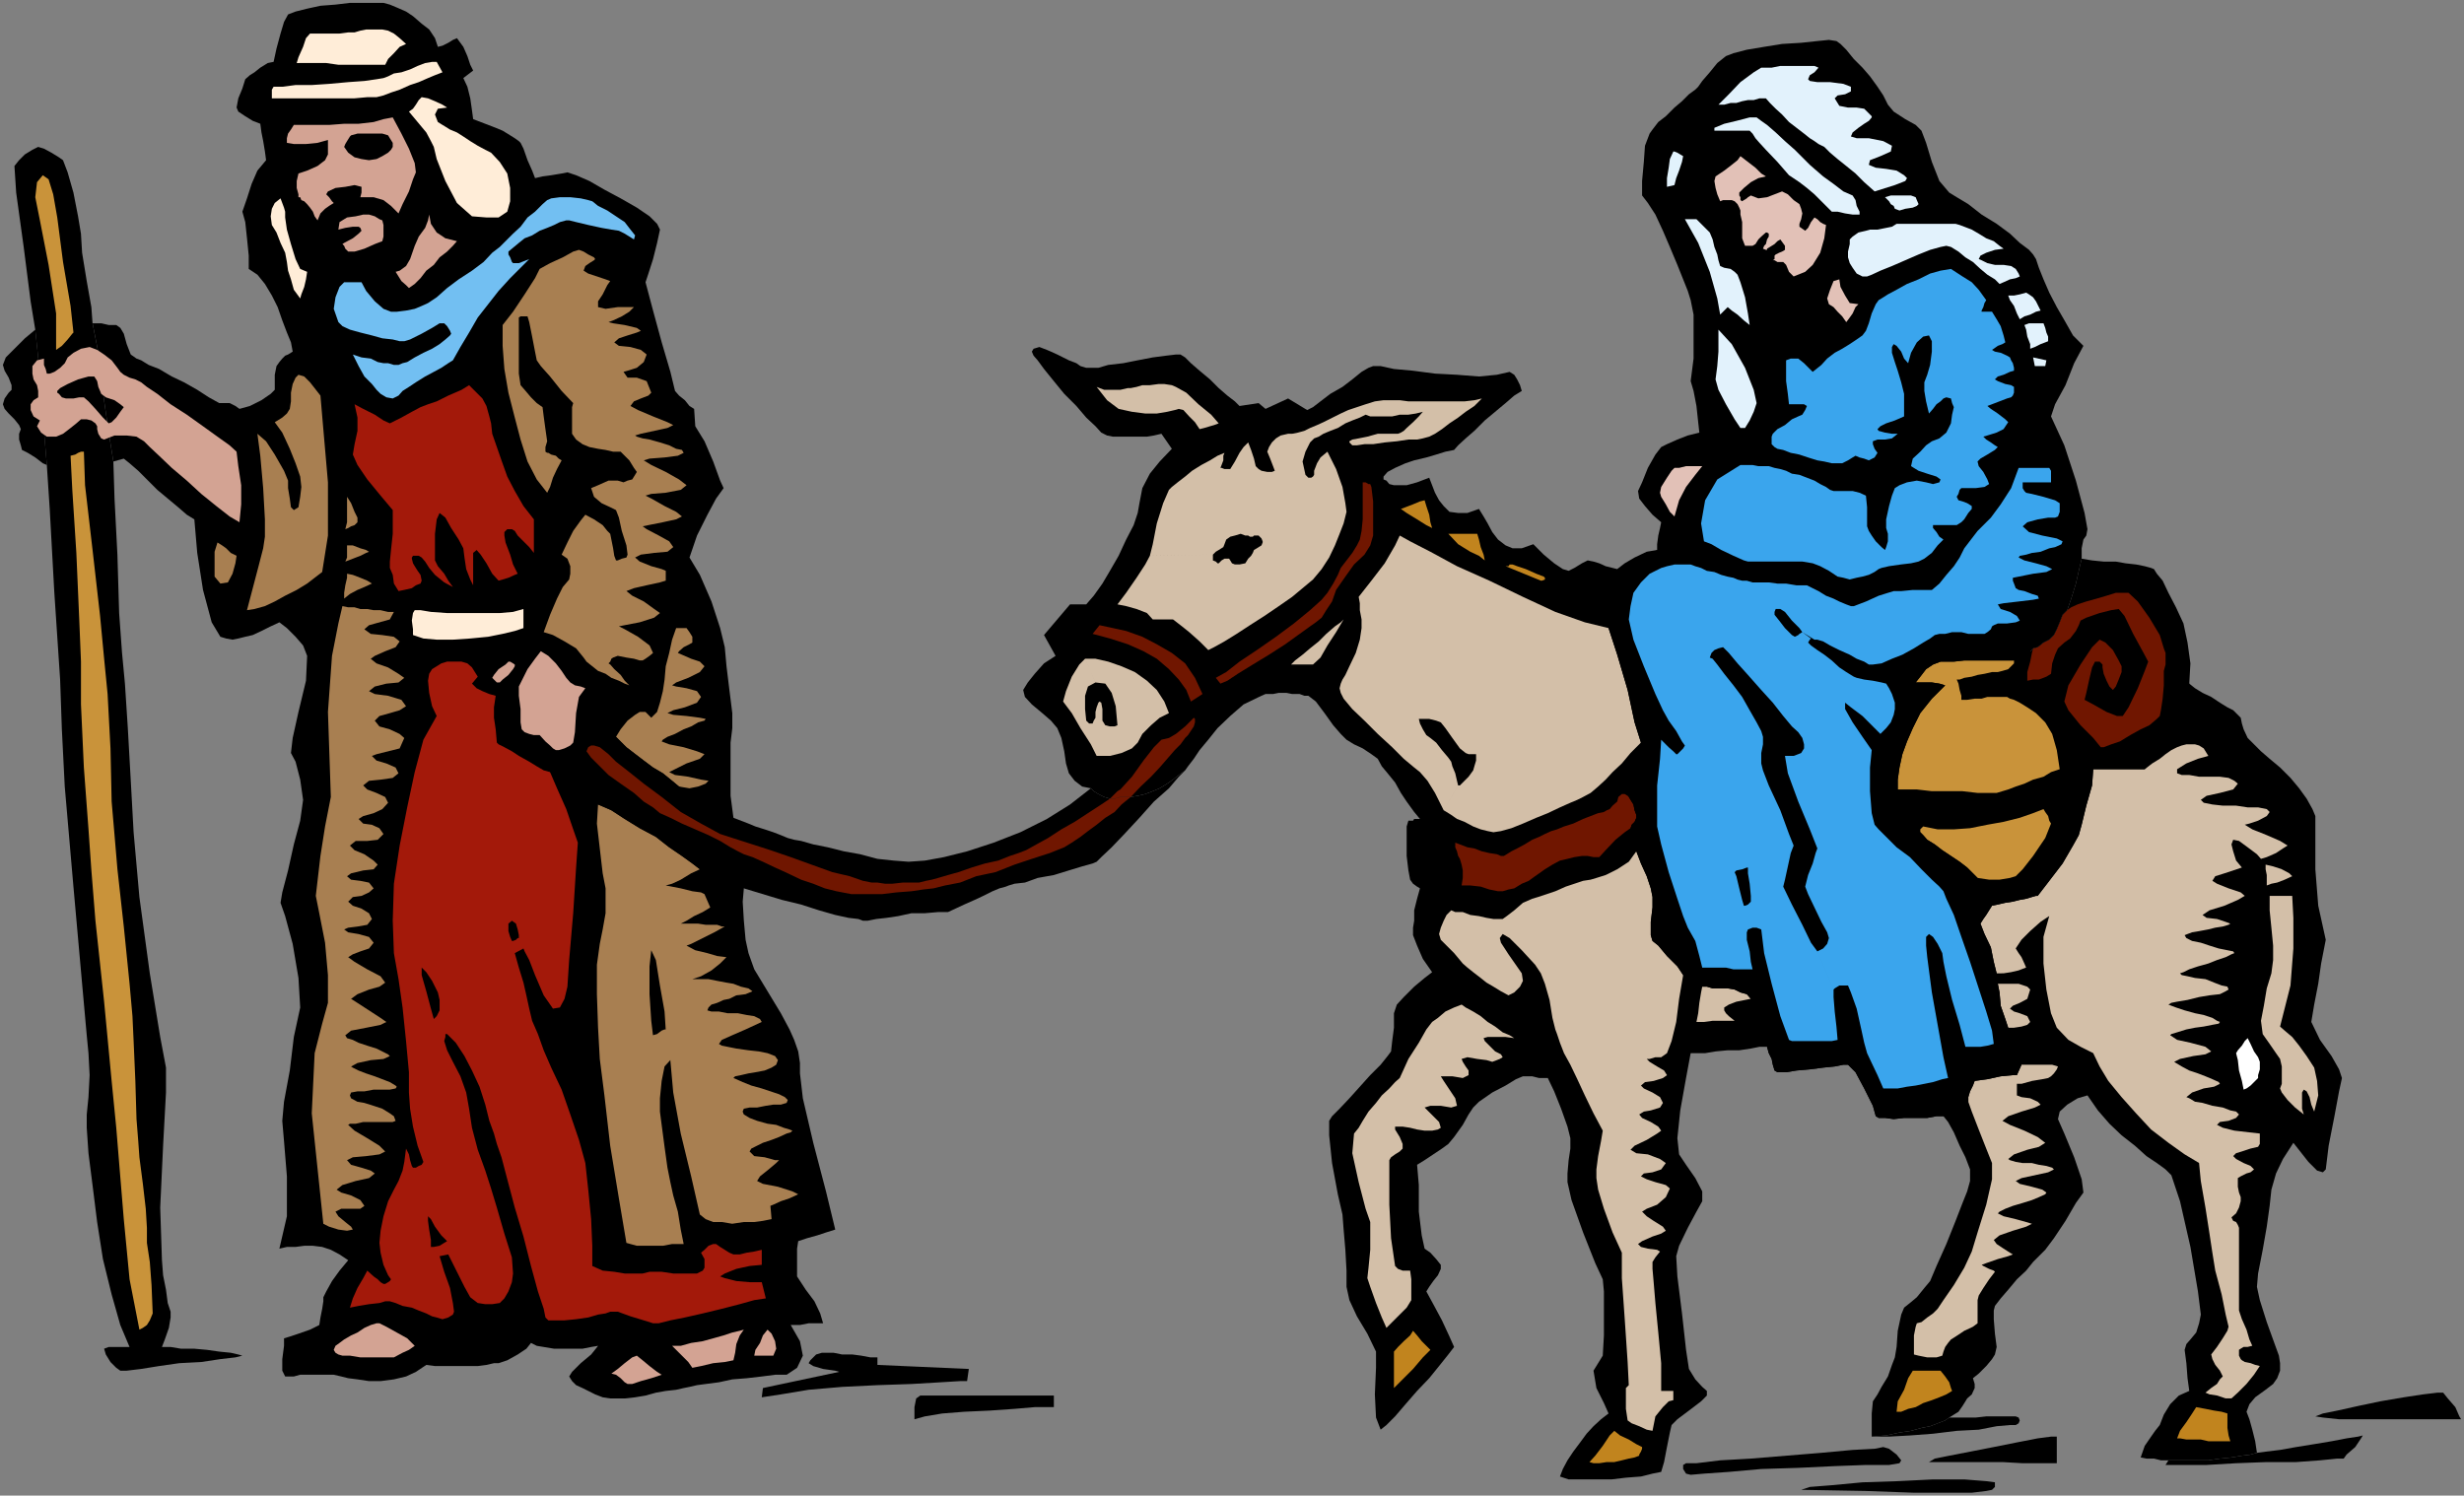 <?xml version="1.0" encoding="UTF-8" standalone="no"?>
<svg
   xmlns:ooo="http://xml.openoffice.org/svg/export"
   xmlns:dc="http://purl.org/dc/elements/1.1/"
   xmlns:cc="http://creativecommons.org/ns#"
   xmlns:rdf="http://www.w3.org/1999/02/22-rdf-syntax-ns#"
   xmlns:svg="http://www.w3.org/2000/svg"
   xmlns="http://www.w3.org/2000/svg"
   xmlns:sodipodi="http://sodipodi.sourceforge.net/DTD/sodipodi-0.dtd"
   xmlns:inkscape="http://www.inkscape.org/namespaces/inkscape"
   version="1.2"
   width="42.6mm"
   height="25.86mm"
   viewBox="0 0 4260 2586"
   preserveAspectRatio="xMidYMid"
   xml:space="preserve"
   id="svg240"
   sodipodi:docname="nativty1.svg"
   style="fill-rule:evenodd;stroke-width:28.222;stroke-linejoin:round"
   inkscape:version="0.92.5 (2060ec1f9f, 2020-04-08)"><rect x="0" y="0" width="4260" height="2586" fill="#808080" stroke="none"/><sodipodi:namedview
   pagecolor="#ffffff"
   bordercolor="#666666"
   borderopacity="1"
   objecttolerance="10"
   gridtolerance="10"
   guidetolerance="10"
   inkscape:pageopacity="0"
   inkscape:pageshadow="2"
   inkscape:window-width="664"
   inkscape:window-height="487"
   id="namedview242"
   showgrid="false"
   inkscape:zoom="0.2102413"
   inkscape:cx="80.503938"
   inkscape:cy="48.86929"
   inkscape:window-x="0"
   inkscape:window-y="0"
   inkscape:window-maximized="0"
   inkscape:current-layer="svg240" />
 <defs
   class="ClipPathGroup"
   id="defs8">
  <clipPath
   id="presentation_clip_path"
   clipPathUnits="userSpaceOnUse">
   <rect
   x="0"
   y="0"
   width="21000"
   height="29700"
   id="rect2" />
  </clipPath>
  <clipPath
   id="presentation_clip_path_shrink"
   clipPathUnits="userSpaceOnUse">
   <rect
   x="21"
   y="29"
   width="20958"
   height="29641"
   id="rect5" />
  </clipPath>
 </defs>
 <defs
   class="TextShapeIndex"
   id="defs12">
  <g
   ooo:slide="id1"
   ooo:id-list="id3"
   id="g10" />
 </defs>
 <defs
   class="EmbeddedBulletChars"
   id="defs44">
  <g
   id="bullet-char-template-57356"
   transform="matrix(4.8828125e-4,0,0,-4.8828125e-4,0,0)">
   <path
   d="M 580,1141 1163,571 580,0 -4,571 Z"
   id="path14"
   inkscape:connector-curvature="0" />
  </g>
  <g
   id="bullet-char-template-57354"
   transform="matrix(4.8828125e-4,0,0,-4.8828125e-4,0,0)">
   <path
   d="M 8,1128 H 1137 V 0 H 8 Z"
   id="path17"
   inkscape:connector-curvature="0" />
  </g>
  <g
   id="bullet-char-template-10146"
   transform="matrix(4.8828125e-4,0,0,-4.8828125e-4,0,0)">
   <path
   d="M 174,0 602,739 174,1481 1456,739 Z M 1358,739 309,1346 659,739 Z"
   id="path20"
   inkscape:connector-curvature="0" />
  </g>
  <g
   id="bullet-char-template-10132"
   transform="matrix(4.8828125e-4,0,0,-4.8828125e-4,0,0)">
   <path
   d="M 2015,739 1276,0 H 717 l 543,543 H 174 v 393 h 1086 l -543,545 h 557 z"
   id="path23"
   inkscape:connector-curvature="0" />
  </g>
  <g
   id="bullet-char-template-10007"
   transform="matrix(4.8828125e-4,0,0,-4.8828125e-4,0,0)">
   <path
   d="m 0,-2 c -7,16 -16,29 -25,39 l 381,530 c -94,256 -141,385 -141,387 0,25 13,38 40,38 9,0 21,-2 34,-5 21,4 42,12 65,25 l 27,-13 111,-251 280,301 64,-25 24,25 c 21,-10 41,-24 62,-43 C 886,937 835,863 770,784 769,783 710,716 594,584 L 774,223 c 0,-27 -21,-55 -63,-84 l 16,-20 C 717,90 699,76 672,76 641,76 570,178 457,381 L 164,-76 c -22,-34 -53,-51 -92,-51 -42,0 -63,17 -64,51 -7,9 -10,24 -10,44 0,9 1,19 2,30 z"
   id="path26"
   inkscape:connector-curvature="0" />
  </g>
  <g
   id="bullet-char-template-10004"
   transform="matrix(4.8828125e-4,0,0,-4.8828125e-4,0,0)">
   <path
   d="M 285,-33 C 182,-33 111,30 74,156 52,228 41,333 41,471 c 0,78 14,145 41,201 34,71 87,106 158,106 53,0 88,-31 106,-94 l 23,-176 c 8,-64 28,-97 59,-98 l 735,706 c 11,11 33,17 66,17 42,0 63,-15 63,-46 V 965 c 0,-36 -10,-64 -30,-84 L 442,47 C 390,-6 338,-33 285,-33 Z"
   id="path29"
   inkscape:connector-curvature="0" />
  </g>
  <g
   id="bullet-char-template-9679"
   transform="matrix(4.8828125e-4,0,0,-4.8828125e-4,0,0)">
   <path
   d="M 813,0 C 632,0 489,54 383,161 276,268 223,411 223,592 c 0,181 53,324 160,431 106,107 249,161 430,161 179,0 323,-54 432,-161 108,-107 162,-251 162,-431 0,-180 -54,-324 -162,-431 C 1136,54 992,0 813,0 Z"
   id="path32"
   inkscape:connector-curvature="0" />
  </g>
  <g
   id="bullet-char-template-8226"
   transform="matrix(4.8828125e-4,0,0,-4.8828125e-4,0,0)">
   <path
   d="m 346,457 c -73,0 -137,26 -191,78 -54,51 -81,114 -81,188 0,73 27,136 81,188 54,52 118,78 191,78 73,0 134,-26 185,-79 51,-51 77,-114 77,-187 0,-75 -25,-137 -76,-188 -50,-52 -112,-78 -186,-78 z"
   id="path35"
   inkscape:connector-curvature="0" />
  </g>
  <g
   id="bullet-char-template-8211"
   transform="matrix(4.8828125e-4,0,0,-4.8828125e-4,0,0)">
   <path
   d="M -4,459 H 1135 V 606 H -4 Z"
   id="path38"
   inkscape:connector-curvature="0" />
  </g>
  <g
   id="bullet-char-template-61548"
   transform="matrix(4.8828125e-4,0,0,-4.8828125e-4,0,0)">
   <path
   d="m 173,740 c 0,163 58,303 173,419 116,115 255,173 419,173 163,0 302,-58 418,-173 116,-116 174,-256 174,-419 0,-163 -58,-303 -174,-418 C 1067,206 928,148 765,148 601,148 462,206 346,322 231,437 173,577 173,740 Z"
   id="path41"
   inkscape:connector-curvature="0" />
  </g>
 </defs>
 <g
   id="g49"
   transform="translate(-8370,-13557)">
  <g
   id="id2"
   class="Master_Slide">
   <g
   id="bg-id2"
   class="Background" />
   <g
   id="bo-id2"
   class="BackgroundObjects" />
  </g>
 </g>
 <g
   class="SlideGroup"
   id="g238"
   transform="translate(-8370,-13557)">
  <g
   id="g236">
   <g
   id="container-id1">
    <g
   id="id1"
   class="Slide"
   clip-path="url(#presentation_clip_path)">
     <g
   class="Page"
   id="g232">
      <g
   class="Graphic"
   id="g230">
       <g
   id="id3">
        <rect
   class="BoundingBox"
   x="8370"
   y="13557"
   width="4260"
   height="2586"
   id="rect51"
   style="fill:none;stroke:none" />
        <path
   d="m 8530,14116 10,51 8,69 10,69 8,50 2,64 5,97 3,101 5,69 5,53 5,77 5,89 5,91 10,112 18,132 18,110 10,53 v 43 l -5,92 -5,107 3,91 2,26 5,25 3,23 5,15 v 10 l -3,18 -7,20 -5,13 h 15 l 18,3 h 23 l 22,2 21,3 20,2 13,3 7,2 -12,3 -26,3 -33,5 -38,2 -35,5 -31,5 -25,3 h -11 l -7,-5 -10,-10 -8,-13 -3,-10 8,-3 h 10 13 13 l -16,-38 -15,-53 -15,-61 -10,-64 -8,-64 -7,-55 -3,-44 v -23 l 3,-30 2,-38 -2,-38 -3,-31 -8,-89 -15,-168 -15,-173 -5,-99 -3,-86 -10,-150 -8,-145 -5,-76 -5,-59 -5,-66 -5,-61 -5,-48 -8,-49 -12,-94 -13,-94 -3,-46 8,-10 10,-10 13,-8 10,-5 10,3 13,7 13,8 7,5 8,21 10,35 8,41 5,30 2,33 8,49 8,45 z"
   id="path53"
   inkscape:connector-curvature="0"
   style="fill:#000000;stroke:none" />
        <path
   d="m 8467,14162 v -63 l -13,-84 -15,-77 -8,-40 3,-26 10,-12 10,7 8,26 7,40 10,77 13,76 5,46 -2,2 -8,10 -10,11 z"
   id="path55"
   inkscape:connector-curvature="0"
   style="fill:#c9933a;stroke:none" />
        <path
   d="m 8492,14345 3,59 7,109 5,115 3,73 v 74 l 5,109 8,107 5,71 7,87 15,140 13,137 8,81 5,61 8,97 10,104 17,87 6,-3 7,-5 5,-8 5,-12 -2,-49 -3,-40 -5,-33 v -26 l -2,-33 -5,-43 -6,-46 -2,-28 -3,-38 -2,-66 -3,-69 -2,-43 -5,-56 -10,-99 -11,-99 -5,-59 -5,-58 -2,-92 -5,-94 -6,-61 -7,-74 -13,-114 -13,-112 -2,-58 h -5 l -5,2 -5,3 z"
   id="path57"
   inkscape:connector-curvature="0"
   style="fill:#c9933a;stroke:none" />
        <path
   d="m 8451,14361 -5,-59 -5,-66 -5,-61 -5,-48 -18,15 -18,18 -15,15 -5,13 3,10 7,12 5,13 v 8 l -5,5 -7,10 -3,10 3,8 7,8 10,10 8,10 3,7 -3,8 v 10 l 3,10 2,8 10,5 13,8 13,10 z"
   id="path59"
   inkscape:connector-curvature="0"
   style="fill:#000000;stroke:none" />
        <path
   d="m 8566,14355 18,-5 10,8 15,13 15,15 18,18 18,15 18,15 15,13 13,8 5,58 10,64 15,56 15,25 10,3 11,2 10,-2 12,-3 13,-3 15,-7 16,-8 15,-7 13,10 15,15 13,15 7,18 -2,43 -13,54 -10,45 -3,26 8,15 8,31 5,35 -5,36 -11,41 -10,45 -10,38 -3,18 8,23 13,48 10,59 3,51 -11,51 -7,58 -10,54 -3,33 3,35 5,61 v 69 l -13,56 13,-3 h 15 l 15,-2 h 15 l 16,2 15,5 15,8 15,10 -15,18 -13,18 -10,18 -5,10 v 7 l -2,13 -3,15 -2,13 -16,8 -20,7 -15,5 -10,3 v 13 l -3,23 v 20 l 5,10 h 5 10 l 11,-3 h 15 15 15 13 l 13,3 12,3 16,2 20,3 h 20 l 23,-3 21,-5 17,-8 18,-12 15,2 h 18 20 18 18 l 15,-2 13,-3 h 8 l 15,-5 18,-10 15,-10 8,-10 10,5 12,2 18,3 h 15 18 16 l 15,-3 12,-2 -12,15 -18,15 -15,15 -5,8 5,8 7,7 11,5 10,5 12,6 13,5 13,2 h 10 15 l 18,-2 18,-3 18,-5 17,-3 18,-2 13,-3 10,-2 13,-3 15,-2 23,-3 23,-5 25,-2 26,-3 23,-3 h 20 l 18,-12 10,-21 -5,-25 -16,-28 h 16 l 15,-3 h 15 10 l -5,-17 -10,-21 -15,-20 -15,-23 v -15 -15 -18 l 2,-13 15,-5 18,-5 15,-5 16,-5 -16,-66 -22,-84 -18,-77 -5,-43 v -18 l -3,-20 -7,-20 -8,-18 -15,-28 -23,-38 -23,-38 -10,-28 -5,-23 -3,-33 -2,-33 2,-23 -2,-26 -5,-33 -6,-35 -5,-28 -5,-38 v -49 -43 l 3,-25 v -26 l -5,-40 -5,-41 -3,-33 -8,-33 -15,-46 -20,-46 -18,-30 13,-38 18,-36 15,-28 13,-18 -6,-13 -12,-33 -15,-35 -16,-26 -2,-30 -8,-5 -8,-10 -10,-8 -7,-8 -8,-33 -15,-51 -15,-55 -13,-49 5,-15 8,-25 7,-28 5,-23 -5,-10 -13,-13 -22,-15 -28,-16 -28,-15 -26,-15 -23,-10 -15,-5 -10,2 -18,3 -15,2 -13,3 -5,-13 -8,-18 -7,-20 -5,-10 -3,-3 -7,-5 -8,-5 -13,-8 -12,-5 -13,-5 -13,-5 -13,-5 -2,-15 -3,-21 -5,-20 -7,-15 17,-13 -5,-10 -5,-15 -7,-16 -11,-15 -7,3 -8,5 -10,5 -8,2 -5,-15 -10,-15 -13,-10 -15,-13 -12,-8 -16,-7 -12,-5 -11,-3 h -12 -21 -25 l -25,3 -26,2 -23,5 -20,5 -13,5 -7,13 -6,20 -7,26 -5,23 -10,2 -13,8 -10,8 -8,5 -8,7 -5,16 -7,17 -3,16 3,7 12,8 13,8 13,5 2,15 3,15 3,18 2,15 -15,18 -10,23 -8,25 -8,23 5,18 3,28 3,30 v 23 l 15,10 13,16 12,20 10,20 8,23 8,21 7,17 3,16 -8,5 -5,2 -5,5 -5,6 -5,7 -3,15 v 16 10 l -7,7 -16,11 -20,10 -18,5 -7,-5 -10,-5 h -8 -10 l -18,-10 -20,-13 -23,-13 -21,-10 -22,-13 -18,-7 -13,-8 -8,-3 -10,-7 -7,-18 -5,-18 -6,-10 -7,-5 h -13 l -13,-3 h -15 l 10,51 8,69 10,69 z"
   id="path61"
   inkscape:connector-curvature="0"
   style="fill:#000000;stroke:none" />
        <path
   d="m 9951,16011 v -8 -13 l 3,-15 7,-5 h 13 28 38 41 43 33 25 10 v 20 h -10 -23 l -35,3 -43,3 -44,2 -38,3 -30,5 z"
   id="path63"
   inkscape:connector-curvature="0"
   style="fill:#000000;stroke:none" />
        <path
   d="m 9687,15973 2,-16 132,-28 -7,-2 -21,-3 -17,-5 -8,-5 3,-5 5,-5 5,-5 10,-3 h 7 13 l 15,3 h 18 l 15,2 16,3 h 10 2 v 13 l 158,7 -3,21 h -12 l -33,2 -51,3 -59,2 -61,3 -58,5 -48,8 z"
   id="path65"
   inkscape:connector-curvature="0"
   style="fill:#000000;stroke:none" />
        <path
   d="m 8883,13666 3,-10 8,-18 5,-15 7,-8 h 5 8 13 12 13 l 15,-2 h 11 l 10,-3 10,-2 h 8 10 10 l 10,2 10,5 10,8 11,10 -11,5 -10,11 -10,10 -5,10 h -31 -28 -22 l -21,-3 h -20 -13 -10 z"
   id="path67"
   inkscape:connector-curvature="0"
   style="fill:#ffedd8;stroke:none" />
        <path
   d="m 8843,13707 h 15 l 23,-3 h 28 l 30,-2 33,-3 28,-2 21,-3 12,-2 8,-3 10,-5 13,-2 15,-5 13,-6 13,-5 12,-2 h 8 l 10,18 -13,5 -12,5 -16,7 -15,5 -18,8 -15,5 -13,5 -12,3 h -16 l -22,2 h -28 -28 -31 -25 -21 -10 v -2 -5 -8 z"
   id="path69"
   inkscape:connector-curvature="0"
   style="fill:#ffedd8;stroke:none" />
        <path
   d="m 8855,13900 3,8 3,8 2,7 v 10 l 3,21 7,25 8,26 8,17 12,5 -2,13 -3,13 -5,13 -2,7 -11,-15 -5,-18 -5,-15 -2,-15 -3,-16 -8,-17 -7,-18 -8,-13 -2,-15 2,-13 5,-10 z"
   id="path71"
   inkscape:connector-curvature="0"
   style="fill:#ffedd8;stroke:none" />
        <path
   d="m 9143,13743 -8,-5 -13,-6 -12,-5 -11,-2 -5,5 -5,8 -5,7 -7,5 15,18 15,18 8,15 5,10 5,21 15,38 20,38 26,23 25,2 h 21 l 15,-10 5,-18 v -23 l -5,-25 -13,-20 -15,-16 -10,-5 -13,-7 -13,-8 -12,-8 -11,-7 -12,-5 -8,-5 -5,-3 -8,-5 -5,-13 5,-10 z"
   id="path73"
   inkscape:connector-curvature="0"
   style="fill:#ffedd8;stroke:none" />
        <path
   d="m 8474,14228 -5,5 v 3 l 3,2 5,6 7,2 h 13 l 10,-2 h 8 l 8,7 12,13 13,15 10,10 5,-2 8,-8 7,-10 6,-8 -6,-5 -10,-7 -15,-5 -8,-6 -2,-5 -3,-7 -2,-10 -5,-8 h -10 l -18,5 -18,8 -13,7 -18,-25 8,-3 10,-7 8,-8 5,-10 10,-8 13,-7 15,-3 13,5 12,8 13,10 10,13 5,7 6,5 10,5 10,3 10,5 10,8 18,12 23,18 28,18 28,20 25,18 21,15 12,11 3,25 5,33 v 33 l -3,31 -17,-10 -23,-18 -26,-21 -25,-23 -26,-22 -22,-21 -16,-15 -10,-10 -13,-8 -17,-2 h -21 l -18,7 -5,-2 -5,-8 -2,-8 v -5 l -3,-5 -7,-5 -8,-2 h -10 l -8,7 -10,8 -13,10 -12,5 h -16 l -10,-7 -7,-11 5,-10 -11,-7 -5,-11 v -10 l 5,-7 8,-5 v -11 l -2,-10 -6,-10 -2,-10 v -13 l 8,-10 12,-3 v 11 l 3,7 2,8 h 5 z"
   id="path75"
   inkscape:connector-curvature="0"
   style="fill:#d3a393;stroke:none" />
        <path
   d="m 9112,13928 3,16 10,15 15,10 20,5 -7,8 -10,10 -13,10 -10,13 -13,10 -10,13 -10,10 -10,7 -5,-5 -8,-7 -5,-8 -5,-8 7,-2 11,-8 7,-12 8,-23 7,-16 11,-15 5,-13 z"
   id="path77"
   inkscape:connector-curvature="0"
   style="fill:#d3a393;stroke:none" />
        <path
   d="m 8955,13954 2,-13 13,-8 15,-2 13,-3 h 10 l 10,3 8,5 5,2 2,8 v 10 10 l -2,8 -13,5 -18,8 -17,5 h -11 l -5,-5 -2,-5 -3,-3 3,-2 15,-8 10,-8 5,-5 -2,-5 -3,-2 h -10 l -13,2 z"
   id="path79"
   inkscape:connector-curvature="0"
   style="fill:#d3a393;stroke:none" />
        <path
   d="m 9041,13791 -10,-3 h -20 -23 l -11,3 -2,2 -5,8 -3,5 -2,5 7,10 11,8 12,3 13,2 13,-2 10,-5 10,-6 5,-5 3,-5 v -7 l -5,-8 -3,-5 8,-31 15,28 13,26 10,25 2,16 -5,12 -7,21 -11,22 -7,16 -13,-13 -13,-10 -17,-5 h -23 l 2,-8 v -5 -3 -2 l -12,-3 -16,3 -17,2 -13,6 -3,5 5,5 5,7 3,3 -8,5 -7,5 -8,8 -5,12 -5,-7 -3,-8 -5,-7 -5,-6 -5,-5 -5,-2 -2,-5 h -3 v -5 l -3,-11 v -12 l 3,-13 15,-5 18,-8 13,-10 5,-10 v -8 -7 -8 -2 l -18,5 -20,2 h -21 l -12,-2 v -8 l 2,-8 5,-7 5,-8 h 16 20 25 l 26,-2 h 25 l 26,-3 17,-5 16,-3 z"
   id="path81"
   inkscape:connector-curvature="0"
   style="fill:#d3a393;stroke:none" />
        <path
   d="m 8950,15884 7,-5 8,-6 12,-7 11,-5 12,-8 11,-5 10,-3 h 5 l 12,6 18,10 18,10 13,13 -10,7 -11,5 -15,8 h -15 -23 -20 l -18,-3 h -13 l -7,-2 -5,-3 -3,-5 z"
   id="path83"
   inkscape:connector-curvature="0"
   style="fill:#d3a393;stroke:none" />
        <path
   d="m 9427,15932 11,-8 12,-10 13,-10 8,-3 10,8 12,10 13,10 8,5 -18,6 -18,5 -15,5 h -8 l -5,-3 -7,-7 -8,-6 z"
   id="path85"
   inkscape:connector-curvature="0"
   style="fill:#d3a393;stroke:none" />
        <path
   d="m 9532,15884 h 15 l 18,-5 20,-3 18,-5 18,-5 15,-5 13,-3 7,-2 -7,10 -6,15 -2,15 -3,13 -15,3 -20,2 -21,5 -15,3 -7,-10 -11,-11 -10,-10 z"
   id="path87"
   inkscape:connector-curvature="0"
   style="fill:#d3a393;stroke:none" />
        <path
   d="m 9674,15901 2,-10 8,-12 5,-13 8,-10 7,7 6,13 2,13 -5,12 h -8 -10 -10 z"
   id="path89"
   inkscape:connector-curvature="0"
   style="fill:#d3a393;stroke:none" />
        <path
   d="m 9305,14683 -10,13 -13,18 -10,20 -5,10 v 16 l 3,23 v 23 l 2,12 5,5 8,3 8,2 h 10 l 10,11 8,7 5,5 5,3 h 5 l 10,-3 10,-5 5,-5 3,-18 2,-33 5,-28 11,-15 -8,-3 -10,-2 -8,-5 -7,-8 -8,-12 -10,-13 -13,-13 z"
   id="path91"
   inkscape:connector-curvature="0"
   style="fill:#d3a393;stroke:none" />
        <path
   d="m 9221,14729 3,-5 8,-10 12,-8 5,-5 h 3 l 5,3 3,2 v 3 l -3,5 -8,10 -10,8 -5,5 h -2 -3 l -5,-5 z"
   id="path93"
   inkscape:connector-curvature="0"
   style="fill:#d3a393;stroke:none" />
        <path
   d="m 9229,14841 -2,-23 -3,-20 v -18 l 3,-20 -11,-3 -12,-5 -10,-5 -8,-8 10,-12 -10,-16 -8,-7 -10,-3 h -13 -12 l -10,3 -8,5 -8,5 -5,8 -2,12 2,21 5,23 8,17 -23,41 -15,56 -13,61 -13,66 -10,66 -2,64 2,56 8,45 7,49 6,58 5,54 v 35 l 2,28 5,31 8,33 10,28 -3,5 -5,2 -5,3 h -5 l -2,-3 -3,-10 -2,-10 -5,-10 -3,23 -3,15 -7,18 -8,15 -10,20 -8,26 -5,25 -2,21 2,17 5,21 8,18 5,7 -2,3 -3,2 -5,3 h -3 l -5,-3 -5,-5 -7,-5 -11,-10 -7,13 -10,17 -8,18 -5,16 15,-3 18,-3 18,-2 10,-3 h 8 l 10,3 12,5 16,3 12,5 13,5 10,5 8,2 10,3 10,-3 8,-5 2,-5 -2,-15 -5,-26 -10,-28 -8,-27 -15,-16 v -12 l -3,-18 -2,-15 v -8 l 5,5 7,13 11,15 10,10 -5,3 -8,5 -10,2 h -5 l 15,16 15,-3 5,10 10,20 13,26 10,18 13,10 13,2 h 12 l 13,-2 8,-8 7,-12 6,-16 2,-15 -2,-28 -13,-41 -13,-45 -10,-33 -10,-31 -13,-36 -10,-38 -5,-33 -5,-28 -10,-28 -13,-25 -10,-20 -23,-54 -5,-18 -8,-30 -8,-28 v -13 l 8,8 10,15 10,20 3,13 v 8 10 l -5,10 -5,5 23,54 -5,-16 2,-7 v -5 h 3 l 15,15 15,23 13,25 13,28 10,31 7,28 8,22 5,18 8,23 10,38 13,49 15,50 13,51 12,44 10,30 3,15 5,5 h 13 15 l 20,-2 21,-3 17,-5 13,-2 8,-3 h 13 l 22,8 23,7 16,5 h 10 l 20,-5 25,-5 31,-7 33,-8 31,-8 25,-7 20,-3 -7,-28 h -21 l -23,-2 -20,-5 -8,-3 8,-5 20,-8 23,-5 21,-2 v -26 l -13,3 -13,2 -12,3 h -11 l -7,-3 -8,-5 -8,-5 -7,-5 h -5 l -8,3 -7,7 -6,5 6,11 v 7 8 l -3,5 -10,5 h -18 -23 l -20,-3 h -8 -13 l -12,3 h -15 -16 l -18,-3 -20,-2 -18,-8 v -35 l -2,-46 -5,-51 -5,-46 -11,-40 -15,-44 -15,-43 -18,-38 -13,-30 -10,-28 -10,-23 -5,-21 -5,-23 -5,-22 -8,-26 -7,-25 15,-8 -8,-18 h -2 l -3,3 -5,2 h -2 l -3,-7 -3,-10 v -13 l 6,-5 7,5 3,10 2,10 v 5 l 8,18 2,5 8,15 10,26 15,35 16,23 12,-2 8,-15 5,-21 3,-46 7,-81 5,-79 3,-43 -8,-23 -12,-35 -16,-36 -12,-28 -11,-3 -12,-7 -13,-8 -18,-10 -12,-8 -13,-7 -10,-5 z"
   id="path95"
   inkscape:connector-curvature="0"
   style="fill:#a3190a;stroke:none" />
        <path
   d="m 9084,14655 v -10 l -2,-15 2,-13 3,-5 h 10 l 18,3 28,2 h 30 31 30 l 23,-2 18,-5 v 5 10 10 8 l -15,5 -21,5 -25,5 -31,3 -30,2 h -28 l -23,-2 z"
   id="path97"
   inkscape:connector-curvature="0"
   style="fill:#ffedd8;stroke:none" />
        <path
   d="m 8983,14256 15,8 20,10 15,10 11,5 20,-10 18,-10 15,-8 13,-5 15,-5 20,-10 23,-10 13,-8 10,10 13,13 7,13 5,18 3,12 2,18 8,23 8,23 10,28 13,25 15,26 18,23 v 12 18 18 10 l -8,-10 -10,-10 -10,-10 -5,-8 -5,-3 h -8 l -5,5 v 6 l 2,12 8,21 5,17 8,16 -5,2 -11,5 -10,3 -7,2 -11,-12 -10,-18 -10,-15 -7,-8 -6,5 v 15 21 20 l -5,-10 -7,-18 -3,-20 -2,-16 -8,-15 -13,-20 -10,-18 -10,-8 -5,11 -3,25 v 28 18 l 5,10 11,13 7,12 8,11 -15,-8 -16,-13 -10,-12 -7,-11 -6,-7 -5,-3 h -5 -5 l -2,3 v 2 l 2,8 3,5 5,8 5,7 2,10 -2,5 -8,3 -7,5 -13,3 -10,2 -8,-13 -2,-15 -5,-12 v -11 l 2,-20 3,-28 v -28 -13 l -21,-25 -23,-28 -17,-25 -8,-18 3,-18 5,-23 v -23 z"
   id="path99"
   inkscape:connector-curvature="0"
   style="fill:#a3190a;stroke:none" />
        <path
   d="m 8746,14495 -5,16 v 22 21 l 10,12 13,-2 8,-15 5,-18 2,-13 -10,-5 -8,-8 -7,-5 z"
   id="path101"
   inkscape:connector-curvature="0"
   style="fill:#a87f51;stroke:none" />
        <path
   d="m 8924,14241 5,58 8,92 v 92 l -10,63 -13,10 -13,10 -18,11 -20,10 -18,10 -17,8 -18,5 -13,2 10,-38 10,-38 8,-31 3,-20 v -30 l -3,-54 -5,-56 -5,-38 15,13 15,23 16,28 7,17 v 13 l 3,18 2,15 5,5 8,-5 3,-18 2,-17 -2,-18 -8,-23 -10,-25 -13,-28 -13,-18 5,-3 8,-5 8,-7 5,-8 2,-13 v -15 l 3,-15 5,-11 5,-5 10,3 10,10 z"
   id="path103"
   inkscape:connector-curvature="0"
   style="fill:#a87f51;stroke:none" />
        <path
   d="m 8995,14045 8,15 15,18 15,13 13,5 h 10 l 16,-2 15,-3 12,-5 11,-5 15,-10 18,-16 20,-15 23,-15 20,-15 15,-16 13,-10 10,-10 13,-13 13,-12 12,-16 13,-10 13,-13 8,-7 7,-3 15,-2 h 18 l 18,2 13,3 7,2 10,8 16,8 15,10 15,10 10,13 8,10 -2,7 -8,-5 -8,-5 -10,-5 -13,-2 -17,-3 -23,-5 -21,-5 -12,-3 h -5 l -11,3 -10,5 -12,5 -13,5 -13,8 -13,5 -10,8 -12,10 -6,5 v 5 l 3,5 3,8 2,2 h 10 l 18,-7 -15,15 -18,18 -20,22 -18,23 -18,23 -15,26 -15,25 -13,23 -8,5 -12,8 -13,7 -15,8 -16,10 -12,8 -11,7 -7,8 -10,5 -11,-2 -10,-6 -7,-7 -8,-10 -13,-13 -10,-18 -10,-20 15,5 16,2 12,6 10,2 h 8 l 10,3 h 8 l 7,-3 8,-2 13,-8 15,-8 15,-7 13,-8 10,-8 8,-7 2,-3 -2,-5 -5,-8 -5,-5 h -8 l -13,8 -18,10 -20,10 -10,3 h -8 l -12,-3 -18,-2 -18,-5 -20,-5 -18,-5 -13,-6 -7,-7 -8,-23 3,-20 7,-18 8,-8 h 5 7 8 z"
   id="path105"
   inkscape:connector-curvature="0"
   style="fill:#72bff2;stroke:none" />
        <path
   d="m 9552,15708 h -8 -12 l -16,3 h -15 -15 -15 l -11,-3 -7,-2 -13,-77 -15,-91 -10,-87 -8,-63 -3,-54 -2,-58 v -51 l 5,-36 5,-25 5,-28 v -25 -18 l -5,-26 -5,-43 -5,-43 2,-33 23,10 23,15 26,16 28,15 23,18 22,15 18,13 13,10 -15,7 -18,11 -15,7 -11,3 26,5 20,5 15,2 6,3 10,23 -13,8 -15,7 -13,8 -10,5 h 10 10 10 l 13,2 h 10 10 l 8,3 h 5 l -18,10 -20,10 -20,10 -8,3 15,8 21,5 17,5 16,2 -11,11 -15,12 -18,10 -15,5 h 13 15 l 15,3 16,3 12,2 13,5 13,3 7,5 -12,5 -16,2 -12,6 -10,2 -11,5 -10,3 -5,5 -2,5 7,2 h 13 l 15,3 h 18 l 15,3 13,2 10,5 3,5 -28,13 -23,10 -18,8 -5,7 5,3 10,2 15,3 21,3 18,2 15,3 13,5 5,7 -3,8 -8,5 -12,5 -16,3 -12,2 -13,3 -10,2 -3,3 5,2 11,5 15,6 18,5 15,5 15,5 10,5 5,5 -2,5 -10,3 h -13 l -13,2 -15,3 h -13 l -10,2 -2,5 2,5 10,6 13,5 18,5 15,2 13,5 10,3 5,2 -3,3 -7,2 -13,6 -13,5 -15,5 -10,5 -10,5 -3,5 8,8 18,2 18,5 h 7 l -5,5 -13,11 -15,12 -5,8 10,5 26,5 25,8 10,5 -15,7 -15,5 -13,6 -5,2 2,23 -15,3 -15,2 h -18 l -20,3 -18,-3 h -15 l -13,-5 -10,-8 -15,-66 -18,-74 -13,-71 -5,-56 -8,-53 -2,-31 -8,-45 -7,-44 -8,-17 -3,28 v 48 l 3,46 3,25 7,-2 8,-6 5,-2 h 2 l 8,53 -10,11 -5,25 -3,30 v 23 l 3,23 5,38 5,36 5,25 5,23 8,28 5,31 z"
   id="path107"
   inkscape:connector-curvature="0"
   style="fill:#a87f51;stroke:none" />
        <path
   d="m 9435,14831 8,-13 12,-15 13,-10 8,-5 h 5 5 l 5,5 5,5 10,-10 5,-16 5,-20 3,-20 2,-23 6,-23 5,-23 7,-20 h 18 l 5,7 5,8 v 8 2 l -5,3 -10,5 -8,7 -2,3 7,3 16,7 15,5 8,8 -8,10 -20,10 -21,8 -7,5 7,2 18,3 18,5 7,10 -7,10 -21,8 -20,5 -10,5 10,3 23,2 23,3 10,2 -2,3 -11,3 -12,7 -13,5 -15,8 -13,5 -8,5 -2,3 13,5 25,5 23,7 13,5 -8,8 -23,8 -20,10 -10,5 10,5 23,3 22,5 13,2 -5,5 -13,5 -15,3 -18,-3 -12,-10 -16,-13 -17,-10 -16,-12 -17,-13 -13,-10 -10,-10 z"
   id="path109"
   inkscape:connector-curvature="0"
   style="fill:#a87f51;stroke:none" />
        <path
   d="m 9458,14742 -8,-3 -10,-5 -13,-5 -10,-7 -13,-5 -10,-8 -10,-8 -5,-7 -13,-16 -20,-12 -20,-11 -16,-5 11,-30 12,-28 10,-20 11,-13 2,-10 v -13 l -5,-13 -10,-7 10,-21 10,-20 13,-18 8,-10 15,8 15,10 8,10 5,5 2,10 3,15 2,13 3,8 h 3 l 7,-3 8,-2 2,-5 -2,-16 -8,-25 -5,-23 -5,-13 -10,-5 -15,-7 -13,-11 -5,-15 12,-5 18,-8 h 16 l 10,3 7,-3 8,-2 5,-8 3,-5 -5,-7 -8,-13 -10,-10 -5,-5 h -5 -8 l -13,-3 -13,-2 -15,-3 -12,-5 -11,-8 -7,-10 v -15 -15 -16 l 2,-7 -20,-21 -20,-25 -16,-18 -7,-10 -3,-15 -5,-26 -5,-25 -3,-10 h -5 -5 -2 l -3,2 v 21 38 38 l 3,20 7,8 11,13 10,10 10,7 2,16 3,22 3,21 -3,10 v 3 5 l 3,2 h 2 l 5,3 8,2 5,5 5,3 -8,15 -7,15 -5,16 -5,10 -18,-23 -16,-31 -12,-38 -10,-38 -11,-43 -7,-41 -3,-40 v -36 l 18,-23 20,-30 18,-28 8,-16 18,-10 22,-10 18,-10 10,-3 8,3 8,5 10,5 2,3 -2,2 -8,5 -7,5 -3,8 8,5 15,5 15,5 8,3 -5,7 -8,16 -8,12 v 10 l 13,3 21,-3 h 17 11 l -8,8 -13,8 -15,7 -8,3 8,2 20,3 21,5 7,5 -7,3 -16,5 -15,5 -8,7 8,6 20,2 18,5 10,8 -5,13 -12,10 -16,5 -7,2 7,10 h 16 l 17,6 8,20 -5,5 -13,5 -12,5 -6,8 13,7 26,11 25,10 10,5 -10,5 -23,5 -23,5 -10,3 3,2 10,3 12,2 18,5 16,5 12,6 10,2 3,5 -10,5 -23,3 -26,2 -10,3 13,8 25,12 23,13 13,10 -10,8 -26,5 -25,2 -10,3 10,5 23,13 20,10 10,8 -10,5 -23,5 -25,5 -10,2 7,5 21,11 18,10 7,10 -10,8 -23,2 -23,3 -10,5 8,7 20,8 18,5 7,3 v 17 l -10,3 -23,5 -22,5 -13,5 10,8 20,10 18,13 10,7 -10,8 -25,8 -26,5 -10,2 10,5 23,13 20,15 6,13 -6,5 -7,5 -5,3 h -5 l -10,-3 -13,-2 -15,-3 -8,3 -3,2 -2,5 -3,3 3,2 7,8 11,10 7,10 z"
   id="path111"
   inkscape:connector-curvature="0"
   style="fill:#a87f51;stroke:none" />
        <path
   d="m 8970,14416 7,11 6,15 5,10 v 8 l -5,5 -6,2 -5,3 -5,2 3,-12 v -18 -15 z"
   id="path113"
   inkscape:connector-curvature="0"
   style="fill:#a87f51;stroke:none" />
        <path
   d="m 8970,14500 v 5 8 8 l -3,7 13,-5 13,-5 10,-5 5,-2 -5,-3 -10,-3 -13,-5 z"
   id="path115"
   inkscape:connector-curvature="0"
   style="fill:#a87f51;stroke:none" />
        <path
   d="m 8970,14549 10,2 13,5 12,5 8,5 -13,6 -12,5 -13,7 -10,8 v -10 l 2,-13 3,-13 z"
   id="path117"
   inkscape:connector-curvature="0"
   style="fill:#a87f51;stroke:none" />
        <path
   d="m 8962,14605 -7,30 -11,56 -7,97 5,147 -10,51 -8,51 -5,43 -3,26 6,30 10,51 5,56 v 48 l -10,36 -13,51 -5,104 20,191 10,5 16,5 15,2 10,-2 -3,-5 -10,-8 -12,-10 -5,-8 10,-5 h 17 16 l 7,-5 -7,-10 -16,-8 -17,-5 -8,-5 10,-8 23,-7 23,-5 10,-8 -7,-5 -16,-5 -18,-5 -7,-8 10,-5 23,-2 23,-3 10,-5 -10,-10 -21,-13 -22,-13 -11,-10 3,-2 h 10 l 13,-3 h 15 13 15 8 l 5,-2 -3,-8 -7,-5 -13,-8 -15,-5 -16,-5 -12,-2 -11,-6 -2,-5 2,-5 11,-2 h 12 l 16,-3 h 15 13 l 10,-2 2,-3 -2,-2 -10,-6 -13,-5 -13,-5 -15,-5 -13,-5 -10,-5 -3,-2 11,-6 23,-5 22,-2 11,-5 -3,-3 -10,-5 -10,-5 -16,-5 -15,-5 -10,-5 -10,-3 -3,-5 10,-8 26,-5 25,-5 10,-5 -10,-7 -20,-13 -20,-13 -11,-7 11,-8 20,-8 18,-5 10,-7 -8,-11 -23,-12 -22,-13 -11,-8 8,-5 13,-5 15,-5 8,-10 -8,-10 -18,-5 -18,-3 -7,-5 7,-3 16,-2 17,-3 8,-10 -5,-10 -13,-8 -15,-5 -8,-7 8,-8 15,-2 13,-6 8,-7 -8,-10 -15,-3 -16,-2 -7,-6 7,-5 21,-5 18,-2 7,-8 -7,-7 -16,-11 -17,-7 -8,-8 10,-8 h 20 l 18,-2 10,-10 -7,-10 -13,-6 -15,-2 -8,-8 8,-5 18,-5 15,-7 10,-11 -5,-10 -15,-7 -16,-6 -7,-7 10,-8 20,-2 21,-3 10,-8 -5,-10 -16,-7 -17,-5 -8,-8 8,-3 20,-5 20,-5 8,-18 -8,-7 -17,-8 -18,-5 -8,-10 8,-8 18,-5 17,-5 11,-7 -8,-11 -23,-7 -23,-3 -10,-5 10,-8 20,-5 21,-2 10,-8 -10,-7 -18,-11 -20,-7 -10,-8 7,-5 18,-8 18,-7 7,-10 -10,-8 -20,-3 -20,-2 -11,-8 8,-7 18,-5 18,-5 7,-13 h -10 l -13,-3 h -12 l -11,-2 h -12 l -10,-3 h -11 z"
   id="path119"
   inkscape:connector-curvature="0"
   style="fill:#a87f51;stroke:none" />
        <path
   d="m 12111,14717 16,5 10,5 10,7 8,5 10,8 13,8 15,7 15,10 13,8 10,5 8,8 5,5 2,10 3,10 7,15 13,13 10,10 15,13 18,15 18,18 15,18 13,18 10,18 5,12 v 36 56 l 5,63 13,59 -8,41 -5,35 -7,36 -5,30 15,31 20,28 13,23 5,15 -5,23 -8,43 -10,51 -5,41 -5,5 -10,-3 -15,-15 -26,-33 -18,28 -12,25 -8,28 -3,28 -5,36 -7,40 -8,41 -2,23 5,23 12,38 13,36 8,22 2,13 v 13 l -5,13 -7,10 -13,10 -18,13 -10,12 -5,13 5,13 5,18 5,20 3,20 -11,3 -15,2 -18,3 -20,2 -20,3 h -23 -23 -23 -13 l -12,-3 h -13 l -10,-2 7,-20 11,-16 7,-10 8,-10 7,-18 11,-18 15,-15 18,-8 -3,-22 -2,-26 -3,-23 3,-10 7,-8 10,-12 5,-16 3,-15 -5,-40 -13,-77 -18,-79 -15,-45 -10,-10 -15,-11 -18,-12 -20,-18 -23,-18 -21,-20 -20,-23 -18,-26 -17,5 -18,11 -13,12 -3,13 11,25 17,41 13,38 3,23 -13,18 -18,31 -20,30 -15,20 -8,8 -13,13 -12,15 -16,15 -15,18 -13,15 -10,13 -2,8 v 15 l 2,25 3,23 -3,13 -5,8 -10,12 -13,13 -10,8 3,10 v 7 l -5,11 -8,7 -3,5 -5,8 -7,10 -16,10 -7,5 -13,5 -13,5 -15,3 -18,5 -20,3 -23,5 -25,2 v -20 -20 l 2,-21 8,-12 7,-13 11,-18 7,-20 5,-13 3,-18 2,-28 6,-28 5,-12 10,-8 12,-10 13,-16 10,-12 11,-26 17,-38 16,-40 12,-31 8,-20 5,-18 v -20 l -8,-21 -10,-20 -10,-23 -10,-18 -8,-10 h -12 l -16,3 h -20 -20 l -18,2 -15,-2 h -11 l -5,-3 -5,-18 -15,-30 -15,-28 -13,-13 h -8 l -15,3 -20,2 -23,3 -23,2 -18,3 h -15 l -5,-3 -3,-10 -2,-10 -5,-10 -3,-11 h -13 l -15,3 -20,3 h -20 l -21,2 -18,3 h -15 -10 l -8,43 -10,56 -5,48 3,28 12,18 16,23 12,23 v 17 l -10,18 -15,28 -15,31 -5,18 2,35 8,64 7,63 5,33 11,18 12,13 8,7 v 8 l -10,10 -21,16 -20,15 -10,10 -3,13 -5,25 -5,26 -5,17 -15,3 -20,5 -26,2 -25,3 h -28 -26 -20 l -15,-5 5,-13 8,-15 10,-15 12,-16 11,-15 12,-13 13,-12 13,-10 -8,-18 -13,-26 -5,-30 16,-26 2,-35 v -43 -33 l -2,-21 -13,-28 -21,-53 -20,-56 -7,-31 v -15 l 2,-23 3,-20 v -18 l -5,-20 -11,-31 -12,-30 -11,-23 h -15 l -12,-3 h -16 l -12,5 -18,11 -23,12 -23,16 -10,10 -8,12 -10,18 -15,21 -10,12 -11,8 -15,10 -15,10 -13,8 3,35 v 46 l 5,41 5,23 10,7 10,11 8,10 v 7 l -5,11 -8,10 -7,10 -5,8 12,22 15,28 13,28 8,18 -10,13 -16,20 -17,21 -21,22 -20,23 -18,21 -15,15 -10,8 -8,-21 -2,-40 2,-46 v -28 l -15,-31 -18,-30 -13,-28 -5,-23 v -28 l -2,-36 -3,-35 -2,-26 -8,-35 -10,-54 -5,-48 v -25 l 5,-8 13,-13 17,-18 18,-20 18,-20 18,-18 12,-15 6,-8 2,-18 3,-23 v -25 l 5,-15 12,-13 18,-18 18,-15 13,-10 -16,-23 -10,-23 -7,-18 v -13 l 2,-12 v -18 l 5,-20 5,-18 -5,-3 -7,-5 -5,-7 -3,-16 -3,-25 v -28 -23 l 3,-10 h 8 l 2,-3 h 5 5 l -10,-12 -13,-18 -10,-15 -10,-18 -13,-16 -10,-12 -7,-13 -11,-8 -15,-10 -15,-7 -13,-8 -10,-10 -13,-15 -15,-21 -15,-20 -13,-10 h -7 l -8,-3 h -13 l -10,-2 h -13 l -10,2 h -13 l -7,3 -31,15 -23,20 -22,21 -16,20 -15,18 -10,15 -10,13 -5,7 -11,8 -10,8 -10,7 -13,8 -12,5 -13,5 -13,3 -12,2 h -11 -7 l -10,3 h -8 l -10,-3 -10,-5 -8,-5 -5,-5 -15,-3 -13,-10 -10,-13 -5,-17 -3,-21 -5,-23 -7,-17 -11,-13 -15,-13 -18,-15 -12,-13 -3,-12 8,-13 12,-15 16,-18 20,-13 -20,-36 45,-53 h 28 l 13,-15 15,-21 13,-22 15,-26 13,-28 13,-25 7,-21 3,-17 5,-26 13,-25 17,-21 21,-22 -18,-26 -13,3 -12,2 h -16 -15 -13 -15 l -10,-2 -10,-5 -10,-11 -16,-15 -17,-20 -21,-21 -18,-22 -17,-21 -11,-15 -7,-8 -3,-7 3,-5 10,-3 13,5 7,3 11,5 10,5 10,5 13,5 7,5 10,3 h 8 13 l 17,-5 26,-3 25,-5 26,-5 23,-3 17,-2 h 8 l 8,5 10,10 15,13 18,15 15,15 15,13 13,10 8,8 33,-5 12,10 39,-18 33,20 10,-5 13,-10 17,-13 21,-12 17,-13 16,-13 12,-7 8,-3 h 13 l 23,5 33,3 38,5 38,2 38,3 31,-3 22,-5 8,5 5,8 5,10 3,10 -13,8 -15,13 -18,15 -18,15 -18,18 -15,13 -13,12 -7,8 -15,3 -16,5 -17,5 -21,5 -15,5 -18,8 -13,7 -7,8 v 5 l 5,2 5,6 8,2 h 10 12 l 18,-5 21,-8 5,13 5,13 7,13 8,10 10,10 15,2 h 16 l 20,-7 8,13 7,12 8,15 10,13 13,10 12,5 h 16 l 20,-7 18,18 18,15 15,10 10,3 10,-5 13,-8 10,-5 10,2 10,3 11,5 12,3 8,2 13,-10 17,-10 21,-10 18,-3 20,13 25,15 31,15 33,15 33,16 30,12 31,13 28,10 30,8 36,5 33,5 h 36 l 33,3 h 33 l 30,5 28,5 23,7 28,8 36,8 40,7 43,8 46,8 43,5 44,2 h 10 l 12,3 11,2 h 12 l 11,3 10,2 7,3 z"
   id="path121"
   inkscape:connector-curvature="0"
   style="fill:#000000;stroke:none" />
        <path
   d="m 12272,16069 -11,3 -15,2 -18,3 -20,2 -20,3 h -23 -23 -23 l -5,8 h 31 40 l 51,-3 53,-2 h 51 l 41,-3 30,-3 h 11 l 5,-7 15,-13 10,-15 3,-5 -8,2 -20,3 -26,5 -30,5 -31,5 -28,5 -25,3 z"
   id="path123"
   inkscape:connector-curvature="0"
   style="fill:#000000;stroke:none" />
        <path
   d="m 11740,16008 -7,5 -13,5 -13,5 -15,3 -18,5 -20,3 -23,5 -25,2 h 30 l 36,-2 40,-3 41,-5 38,-2 31,-6 23,-2 h 10 l 5,-3 2,-5 -2,-5 -5,-2 h -5 -13 -15 -18 l -18,2 h -18 -17 z"
   id="path125"
   inkscape:connector-curvature="0"
   style="fill:#000000;stroke:none" />
        <path
   d="m 11484,16133 15,-5 38,-3 53,-5 61,-2 61,-3 h 54 l 38,3 15,2 v 8 l -5,5 -10,2 -25,3 h -39 -61 l -83,-3 z"
   id="path127"
   inkscape:connector-curvature="0"
   style="fill:#000000;stroke:none" />
        <path
   d="m 11293,16107 -8,-2 -5,-8 v -7 l 5,-3 h 18 l 41,-5 53,-3 61,-5 61,-5 54,-5 38,-2 15,-3 10,3 13,10 8,10 -3,5 -18,3 h -40 l -54,2 -63,3 -64,2 -56,5 -43,3 z"
   id="path129"
   inkscape:connector-curvature="0"
   style="fill:#000000;stroke:none" />
        <path
   d="m 11705,16085 10,-6 25,-5 36,-7 41,-8 40,-8 36,-7 23,-3 h 10 v 8 15 15 8 h -8 -20 -31 l -35,-2 h -38 -38 -31 z"
   id="path131"
   inkscape:connector-curvature="0"
   style="fill:#000000;stroke:none" />
        <path
   d="m 12373,16006 13,-5 25,-5 36,-8 38,-8 41,-7 33,-5 25,-3 h 10 l 8,10 13,15 7,16 3,5 h -13 -28 -40 -44 -45 -41 l -28,-3 z"
   id="path133"
   inkscape:connector-curvature="0"
   style="fill:#000000;stroke:none" />
        <path
   d="m 10246,14696 h 18 l 22,5 23,8 23,10 21,15 17,16 13,20 8,20 -16,8 -15,13 -15,15 -8,15 -10,10 -18,8 -20,5 h -23 l -10,-20 -18,-28 -15,-26 -15,-20 5,-18 10,-25 13,-21 10,-10 18,41 -13,7 -5,16 v 23 l 2,20 5,5 h 6 l 2,-5 3,-5 v -10 l 2,-8 3,-8 2,-2 3,2 2,11 v 10 10 l 5,8 8,2 h 8 l 5,-2 -3,-33 -7,-23 -11,-16 -17,-2 z"
   id="path135"
   inkscape:connector-curvature="0"
   style="fill:#d3bfa8;stroke:none" />
        <path
   d="m 10358,14518 -8,15 -15,23 -18,26 -15,20 15,3 18,5 18,7 10,11 h 5 10 13 7 l 13,10 15,12 18,16 15,15 10,-5 18,-10 21,-13 23,-15 25,-16 25,-17 23,-16 18,-15 18,-15 15,-18 13,-20 10,-21 8,-20 7,-18 3,-12 2,-8 -2,-15 -5,-28 -11,-31 -15,-30 -12,10 -6,10 -5,13 v 7 l -2,3 -3,2 h -5 l -5,-5 -5,-23 5,-17 8,-16 7,-7 8,-3 8,-5 12,-5 13,-5 13,-8 12,-5 13,-5 10,-5 8,3 h 10 13 15 l 13,-3 h 15 l 13,-2 12,-3 -7,8 -10,10 -11,10 -5,5 -5,3 -5,2 h -10 -10 -15 l -18,5 -15,3 -11,2 -5,3 v 2 l 3,3 2,2 h 8 l 13,-2 h 15 l 20,-3 21,-2 20,-3 h 15 l 10,-2 11,-3 10,-5 12,-8 13,-10 15,-10 13,-10 15,-10 13,-13 -13,3 -17,2 h -18 -21 -20 -20 -18 l -15,-2 h -13 -15 l -15,2 -16,5 -15,5 -15,5 -13,6 -10,5 -10,5 -10,5 -11,5 -12,5 -10,5 -11,3 -10,2 h -7 l -13,3 -8,5 -7,7 -5,8 -3,8 5,12 5,13 3,8 -5,2 h -8 l -10,-2 -5,-3 -5,-5 -3,-13 -5,-15 -5,-13 -8,8 -7,10 -8,15 -8,13 h -5 -5 l -5,-2 h -2 l 2,-5 3,-8 v -8 l 2,-5 -12,5 -13,8 -15,8 -16,10 -12,10 -13,10 -10,8 -5,5 -10,23 -11,35 -7,36 -5,20 109,-2 5,-5 5,-3 8,-5 2,-5 3,-8 7,-5 8,-2 10,-3 8,3 h 5 l 3,2 h 5 l 2,-2 h 5 3 l 2,2 3,3 2,5 v 2 l -2,5 -8,5 -5,3 -2,5 -3,5 -5,5 -5,8 -10,2 h -8 l -5,-2 -3,-5 -2,-3 h -3 -5 l -5,3 -5,5 h -2 l -3,-3 -5,-2 v -5 -5 z"
   id="path137"
   inkscape:connector-curvature="0"
   style="fill:#d3bfa8;stroke:none" />
        <path
   d="m 10266,14226 13,5 h 15 13 l 13,-3 h 5 l 10,-2 10,-3 h 13 l 15,-2 h 10 l 13,2 7,3 18,10 21,20 22,18 13,15 -8,3 -7,2 -10,3 -8,2 -8,-12 -10,-10 -10,-11 -8,-2 -7,2 -13,3 -18,3 h -20 l -23,-3 -23,-5 -20,-15 z"
   id="path139"
   inkscape:connector-curvature="0"
   style="fill:#d3bfa8;stroke:none" />
        <path
   d="m 10602,14706 7,-7 13,-10 13,-11 15,-12 13,-13 15,-13 10,-7 5,-5 -13,22 -15,23 -12,21 -13,12 h -8 -10 -13 z"
   id="path141"
   inkscape:connector-curvature="0"
   style="fill:#d3bfa8;stroke:none" />
        <path
   d="m 10792,14437 8,-3 13,-5 12,-5 8,-2 3,10 5,15 2,13 3,10 -10,-5 -16,-10 -18,-11 z"
   id="path143"
   inkscape:connector-curvature="0"
   style="fill:#c1841e;stroke:none" />
        <path
   d="m 10874,14480 h 10 15 15 10 l 3,10 3,13 5,13 2,10 -10,-8 -15,-7 -21,-13 z"
   id="path145"
   inkscape:connector-curvature="0"
   style="fill:#c1841e;stroke:none" />
        <path
   d="m 10973,14536 h 5 l 2,-3 h 5 v 0 l 8,3 15,5 18,8 13,5 2,2 v 3 l -5,2 h -2 z"
   id="path147"
   inkscape:connector-curvature="0"
   style="fill:#c1841e;stroke:none" />
        <path
   d="m 10866,14958 5,3 8,5 10,7 13,5 15,8 13,5 12,3 10,2 13,-2 18,-5 20,-8 23,-10 20,-8 21,-10 18,-8 12,-5 10,-5 13,-7 13,-11 13,-12 12,-13 16,-15 15,-18 18,-18 -11,-35 -12,-56 -18,-61 -15,-46 -41,-10 -51,-18 -56,-26 -58,-28 -56,-25 -46,-25 -35,-18 -18,-10 -8,17 -18,31 -23,30 -22,28 2,11 v 12 l 3,16 v 15 l -3,20 -7,23 -11,23 -7,15 -5,8 -3,7 -2,8 2,8 5,10 15,18 21,20 23,23 25,23 20,20 18,15 10,8 13,15 13,21 10,20 5,10 25,-43 -2,-8 -3,-13 -5,-12 -2,-8 -5,-7 -11,-13 -10,-13 -10,-8 -7,-5 -6,-10 -5,-10 -2,-8 h 7 11 l 12,3 8,3 8,10 12,17 13,18 10,8 5,2 h 5 5 3 v 3 8 l -3,10 -2,7 -8,11 -7,7 -8,8 h -3 z"
   id="path149"
   inkscape:connector-curvature="0"
   style="fill:#d3bfa8;stroke:none" />
        <path
   d="m 10780,15957 v -12 -21 -17 -13 l 7,-8 10,-10 11,-10 5,-8 7,8 8,10 8,8 7,7 -13,13 -17,20 -21,21 z"
   id="path151"
   inkscape:connector-curvature="0"
   style="fill:#c1841e;stroke:none" />
        <path
   d="m 10767,15853 -8,-18 -10,-25 -10,-28 -5,-15 2,-18 3,-31 v -30 -18 l -8,-23 -12,-46 -11,-50 3,-34 8,-10 7,-12 10,-16 13,-15 10,-13 13,-12 10,-11 8,-7 15,-33 18,-28 13,-23 10,-13 10,-7 13,-11 15,-7 13,-5 7,5 13,7 13,8 12,10 13,8 13,10 12,5 8,5 -15,-2 h -18 -13 l -7,2 2,5 10,10 8,8 10,5 3,5 -5,3 -5,2 -8,3 -10,-3 -16,-2 -17,-3 -10,3 2,5 5,8 5,7 v 8 l -10,5 -18,-3 h -12 -8 l 5,8 10,15 10,15 3,13 -10,3 -18,-3 h -18 l -10,3 5,5 10,10 10,10 3,10 -5,3 -10,2 h -13 l -13,-2 -12,-3 -13,-2 h -8 -5 v 5 l 8,13 5,12 v 8 l -5,5 -8,5 -7,5 -3,5 v 26 51 l 3,58 7,48 5,5 8,3 h 5 8 l 2,15 v 15 13 8 l -8,13 -12,12 -13,13 z"
   id="path153"
   inkscape:connector-curvature="0"
   style="fill:#d3bfa8;stroke:none" />
        <path
   d="m 10879,15131 7,3 h 13 l 13,5 15,2 13,3 12,2 h 11 5 l 7,-5 13,-10 15,-13 16,-7 10,-3 15,-5 15,-5 18,-8 15,-5 15,-5 13,-2 10,-3 16,-5 20,-10 20,-13 13,-18 8,21 10,22 7,21 3,15 v 18 l -3,25 v 23 l 3,10 10,8 15,18 18,18 10,15 -7,41 -5,40 -8,33 -8,21 -10,7 h -10 l -10,3 h -5 l 5,5 13,8 12,7 5,8 -7,5 -16,5 -15,2 -7,6 5,5 15,7 13,8 5,10 -5,8 -16,5 -12,2 -8,5 5,6 15,7 13,8 5,7 -7,5 -18,11 -21,10 -7,7 10,6 20,2 21,8 10,7 -8,11 -15,5 -15,2 -5,5 10,5 15,5 18,5 7,6 -7,15 -15,13 -18,7 -8,5 8,8 12,8 16,10 5,7 -8,5 -15,5 -18,8 -7,5 5,5 12,3 16,2 5,3 -8,10 -5,8 v 12 l 2,23 3,36 5,51 5,53 v 48 h 5 8 5 3 v 6 5 2 3 l -8,2 -10,10 -13,16 -5,25 -10,-2 -13,-6 -13,-5 -7,-5 -3,-20 v -20 -16 l 5,-5 -2,-40 -5,-74 -5,-71 v -44 l -16,-35 -15,-41 -10,-33 -3,-20 v -15 l 3,-23 5,-26 3,-18 -16,-30 -15,-31 -13,-28 -12,-25 -11,-20 -7,-18 -5,-15 -3,-8 -5,-20 -5,-31 -8,-28 -7,-18 -10,-15 -23,-25 -21,-21 -12,-7 -5,7 2,8 13,20 23,33 2,13 -5,10 -10,10 -10,5 -13,-7 -13,-8 -12,-7 -10,-8 -13,-10 -10,-8 -8,-7 -5,-6 -10,-12 -13,-13 -10,-10 -3,-10 3,-11 5,-12 5,-10 z"
   id="path155"
   inkscape:connector-curvature="0"
   style="fill:#d3bfa8;stroke:none" />
        <path
   d="m 11118,16085 10,-11 13,-17 12,-18 8,-8 10,8 15,7 13,8 10,5 v 3 l -2,5 -3,5 v 2 l -8,3 -10,2 -12,3 -13,3 h -13 l -13,2 h -10 z"
   id="path157"
   inkscape:connector-curvature="0"
   style="fill:#c1841e;stroke:none" />
        <path
   d="m 11303,15324 3,-15 2,-18 3,-18 2,-10 h 8 l 10,3 h 10 16 l 12,2 10,5 11,3 7,8 -10,2 -15,3 -13,5 -8,5 v 5 l 3,5 5,5 10,8 h -20 -18 l -15,2 z"
   id="path159"
   inkscape:connector-curvature="0"
   style="fill:#d3bfa8;stroke:none" />
        <path
   d="m 11649,15998 2,-18 11,-20 7,-20 8,-13 h 15 13 13 7 l 8,10 7,10 3,10 2,5 -10,6 -12,5 -13,5 -15,5 -13,7 -13,3 -12,5 z"
   id="path161"
   inkscape:connector-curvature="0"
   style="fill:#c1841e;stroke:none" />
        <path
   d="m 11679,15899 v -15 -18 l 3,-15 2,-6 8,-2 10,-8 10,-7 8,-8 10,-15 18,-26 18,-30 13,-28 10,-33 15,-48 10,-44 v -28 l -10,-25 -13,-33 -12,-31 -6,-17 v -8 l 3,-10 5,-10 3,-8 22,-3 23,-5 21,-2 h 7 l 8,-18 h 10 23 20 l 10,3 -2,5 -5,7 -5,5 -5,3 -10,2 -18,3 -18,5 h -8 v 3 7 5 5 l 8,3 15,2 13,6 5,5 -10,5 -23,7 -23,8 -10,8 13,7 25,10 23,11 13,10 -11,7 -20,5 -23,8 -10,8 3,2 10,3 12,2 h 16 l 12,3 13,2 10,3 3,3 -10,5 -23,5 -23,5 -10,5 7,5 21,5 18,5 7,5 -2,3 -11,5 -12,5 -16,5 -17,5 -13,5 -10,5 -3,3 10,5 21,5 18,5 10,3 -10,5 -23,7 -23,8 -10,8 5,7 12,8 11,7 5,3 -8,3 -18,5 -20,7 -8,3 3,2 10,5 8,3 2,2 -10,13 -10,15 -8,13 -2,8 v 7 13 13 7 l -8,6 -15,7 -15,10 -8,5 -5,6 -5,7 -3,8 -2,7 -10,3 h -16 l -15,-3 z"
   id="path163"
   inkscape:connector-curvature="0"
   style="fill:#d3bfa8;stroke:none" />
        <path
   d="m 11842,15334 -5,-15 -8,-23 -2,-23 -3,-15 h 18 18 l 15,5 5,5 -5,16 -13,7 -12,5 -5,5 7,5 10,3 13,5 5,10 -5,5 -10,3 -13,2 z"
   id="path165"
   inkscape:connector-curvature="0"
   style="fill:#d3bfa8;stroke:none" />
        <path
   d="m 11822,15240 -5,-20 -5,-25 -11,-23 -7,-18 5,-8 5,-7 5,-8 5,-8 10,-2 13,-3 13,-2 12,-3 11,-2 10,-3 7,-2 h 3 l 20,-26 23,-30 18,-31 10,-18 5,-18 8,-33 10,-35 2,-28 h 11 12 13 13 12 13 8 7 l 13,-10 13,-8 10,-8 10,-7 10,-5 8,-3 8,-2 h 5 10 l 7,2 8,5 8,13 -18,5 -20,8 -16,10 v 7 l 8,3 h 13 l 17,3 h 18 18 l 15,2 10,5 6,5 -8,10 -23,6 -23,5 -10,7 5,5 15,3 18,2 h 23 l 20,3 h 18 l 15,3 5,5 -5,7 -15,8 -15,5 -8,2 13,8 25,10 23,10 13,8 -8,5 -12,8 -16,7 -10,3 -7,-8 -16,-12 -15,-11 -10,-2 -3,8 3,12 5,16 10,12 -15,5 -15,5 -16,5 -5,8 8,5 20,8 21,7 7,6 -12,7 -23,10 -26,8 -12,8 7,5 18,2 15,5 8,3 -3,2 -10,3 -13,2 -12,3 -16,3 -12,2 -8,3 -5,2 3,5 10,5 15,3 15,5 16,5 15,3 10,2 2,3 -5,2 -10,5 -15,5 -15,6 -18,5 -15,5 -10,5 -6,2 3,3 10,2 13,3 18,2 15,6 13,5 10,2 2,5 -5,3 -10,5 -18,2 -18,3 -20,5 -18,3 -10,2 -5,3 5,2 8,3 15,5 18,5 15,3 15,5 8,5 5,2 -2,3 -11,2 -15,3 -15,2 -15,3 -16,5 -10,3 -2,2 12,8 23,5 26,7 10,8 -10,5 -21,3 -23,5 -10,5 3,2 10,6 13,7 15,5 13,5 12,5 11,5 2,3 -10,5 -18,3 -20,7 -10,8 5,2 10,6 13,2 17,5 18,3 13,5 10,2 5,5 -5,6 -13,5 -15,2 -5,5 10,5 20,5 26,3 18,2 v 6 7 5 l -3,5 -13,3 -15,5 -10,3 -5,5 5,5 13,7 12,5 6,6 -6,5 -7,2 -10,5 -5,3 v 5 10 l 2,10 3,8 v 7 l -3,11 -5,10 -8,7 3,6 5,2 3,5 2,5 v 26 45 46 26 l 5,15 8,18 5,17 5,11 -8,2 h -7 l -5,3 -3,2 v 5 5 l 3,6 2,2 5,3 10,2 8,3 8,2 -10,15 -13,16 -15,15 -11,10 h -10 l -15,-5 -13,-2 -7,-3 10,-8 10,-7 5,-8 5,-5 -5,-10 -8,-10 -5,-10 -2,-8 10,-13 10,-15 8,-13 2,-7 -5,-21 -7,-35 -11,-41 -5,-31 -5,-33 -7,-45 -8,-46 -3,-31 -25,-15 -28,-20 -30,-23 -26,-28 -25,-28 -23,-28 -15,-25 -11,-23 -22,-11 -21,-12 -20,-21 -10,-25 -8,-41 -5,-45 v -46 l 10,-36 -15,10 -18,16 -15,15 -10,15 5,8 5,7 5,11 3,7 -13,5 -13,3 -13,2 z"
   id="path167"
   inkscape:connector-curvature="0"
   style="fill:#d3bfa8;stroke:none" />
        <path
   d="m 12134,16044 5,-13 11,-15 10,-15 7,-11 16,3 15,3 13,2 10,3 v 10 15 l 2,13 3,10 h -10 -13 -15 l -13,-3 h -13 -12 l -11,-2 z"
   id="path169"
   inkscape:connector-curvature="0"
   style="fill:#c1841e;stroke:none" />
        <path
   d="m 12236,15378 3,-5 7,-8 5,-8 5,-5 5,10 6,13 7,10 3,8 v 5 8 l -3,10 v 5 l -5,5 -8,8 -7,5 -5,2 -3,-15 -5,-18 -2,-18 z"
   id="path171"
   inkscape:connector-curvature="0"
   style="fill:#ffffff;stroke:none" />
        <path
   d="m 12287,15052 13,3 15,5 13,7 5,5 -13,6 -13,5 -10,2 -8,3 v -8 -10 l -2,-10 z"
   id="path173"
   inkscape:connector-curvature="0"
   style="fill:#d3bfa8;stroke:none" />
        <path
   d="m 12294,15106 h 8 13 10 8 l 2,38 v 53 l -5,64 -18,71 8,7 13,11 12,15 13,18 13,20 5,23 2,25 -7,28 -5,-12 -3,-13 -5,-10 -5,-3 -3,5 v 13 15 l 3,10 -15,-12 -13,-13 -10,-13 -3,-7 3,-8 v -15 -15 l -3,-13 -7,-10 -11,-16 -12,-17 -3,-23 5,-26 5,-30 8,-26 3,-23 v -25 l -3,-31 -3,-30 z"
   id="path175"
   inkscape:connector-curvature="0"
   style="fill:#d3bfa8;stroke:none" />
        <path
   d="m 10256,14920 5,5 8,5 10,5 10,3 h 8 l 10,-3 h 7 11 l 12,-2 13,-3 13,-5 12,-5 13,-8 10,-7 10,-8 11,-8 -11,11 -17,20 -26,23 -25,28 -26,28 -22,23 -18,17 -8,8 -7,3 -18,5 -23,7 -26,8 -28,5 -22,8 -18,2 -10,3 -5,2 -11,3 -12,5 -16,8 -15,7 -18,8 -15,7 -13,6 h -17 l -23,2 h -23 l -23,5 -20,3 -18,2 -15,3 h -8 l -8,-3 -17,-2 -23,-5 -28,-8 -31,-10 -33,-8 -33,-10 -33,-10 -10,-5 -10,-3 -10,-5 -11,-5 -10,-3 -10,-5 -7,-2 -8,-5 -13,-10 -18,-13 -22,-15 -23,-18 -28,-15 -26,-16 -23,-15 -23,-10 -7,-5 -13,-5 -10,-8 -13,-10 -12,-8 -11,-7 -10,-8 -7,-5 15,-10 20,-13 18,-13 13,-7 7,-5 13,-5 13,-6 15,-2 8,8 10,10 13,10 17,13 16,12 17,10 16,13 12,10 10,5 13,8 13,8 15,7 13,8 13,8 10,5 7,5 13,5 13,5 12,5 16,5 15,5 13,5 12,5 11,3 12,2 21,6 25,5 28,7 28,5 30,8 28,3 26,2 28,-2 33,-6 40,-10 46,-15 46,-18 46,-23 40,-25 z"
   id="path177"
   inkscape:connector-curvature="0"
   style="fill:#000000;stroke:none" />
        <path
   d="m 10259,14653 12,-15 23,5 23,5 28,10 25,13 26,15 23,18 17,25 13,28 -20,13 -8,-20 -13,-18 -17,-18 -21,-18 -23,-13 -27,-12 -31,-10 z"
   id="path179"
   inkscape:connector-curvature="0"
   style="fill:#701600;stroke:none" />
        <path
   d="m 10472,14729 18,-10 23,-18 30,-20 33,-23 31,-23 28,-23 20,-18 10,-12 10,-16 8,-15 5,-12 10,-13 10,-13 8,-13 5,-10 3,-15 2,-20 v -26 -25 -13 h 5 l 5,3 h 3 l 2,5 3,25 v 31 28 l -5,17 -10,16 -18,17 -15,21 -16,23 -7,20 -10,15 -8,13 -10,8 -10,7 -18,13 -25,18 -28,18 -28,17 -26,16 -18,12 -12,5 z"
   id="path181"
   inkscape:connector-curvature="0"
   style="fill:#701600;stroke:none" />
        <path
   d="m 10886,15014 8,3 13,5 12,2 13,5 13,3 13,2 7,3 h 5 l 5,-3 8,-5 10,-5 13,-7 13,-8 12,-5 10,-5 11,-5 10,-3 12,-5 16,-5 17,-8 13,-5 13,-5 10,-2 5,-3 5,-2 5,-6 8,-7 2,-8 6,-5 h 5 l 5,3 2,2 3,5 5,8 2,10 3,8 v 5 l -3,7 -5,5 -2,6 -10,7 -16,13 -17,18 -11,12 h -10 l -10,-2 h -10 l -13,2 -12,3 -13,3 -13,7 -13,8 -7,5 -10,7 -11,8 -12,5 -13,8 -10,2 -10,3 h -8 l -15,-3 -15,-5 -18,-2 h -15 l 2,-13 v -13 l -2,-10 -3,-10 -3,-5 -2,-8 -3,-7 z"
   id="path183"
   inkscape:connector-curvature="0"
   style="fill:#701600;stroke:none" />
        <path
   d="m 10289,14938 h 8 l 10,-3 h 7 11 l 17,-18 18,-17 15,-16 13,-15 13,-15 10,-10 8,-11 5,-5 10,-15 2,-7 v -6 l -2,-2 -15,15 -16,13 -12,7 -13,3 -13,13 -18,23 -20,28 -20,22 -5,3 -3,3 -5,5 z"
   id="path185"
   inkscape:connector-curvature="0"
   style="fill:#701600;stroke:none" />
        <path
   d="m 10289,14938 h 8 l 10,-3 h 7 11 l -16,13 -12,13 -16,10 -15,12 -15,11 -13,10 -15,10 -13,8 -25,10 -31,10 -30,10 -33,13 -33,7 -28,11 -26,5 -20,5 -18,2 -20,3 -26,2 -25,3 h -28 -25 l -26,-5 -20,-5 -20,-8 -21,-7 -23,-11 -22,-10 -21,-10 -18,-8 -15,-5 -10,-5 -13,-7 -18,-11 -20,-10 -23,-10 -23,-10 -20,-10 -18,-8 -12,-10 -16,-10 -17,-15 -23,-16 -21,-15 -18,-18 -12,-12 -8,-11 3,-7 5,-3 h 5 l 10,3 15,12 13,13 23,18 25,20 31,23 33,26 35,20 33,18 31,10 25,8 31,10 35,12 36,13 36,13 30,7 23,8 15,3 h 10 l 13,2 h 13 l 18,-2 h 15 13 l 12,-3 10,-2 11,-3 17,-5 18,-5 23,-8 23,-7 23,-5 20,-8 15,-5 13,-5 18,-10 20,-11 23,-15 23,-13 23,-15 20,-13 z"
   id="path187"
   inkscape:connector-curvature="0"
   style="fill:#701600;stroke:none" />
        <path
   d="m 11814,15123 10,-2 13,-3 13,-2 12,-3 11,-2 10,-3 7,-2 h 3 l 20,-26 23,-30 18,-31 10,-18 5,-18 8,-33 10,-35 2,-28 h 11 12 13 13 12 13 8 7 l 18,-20 18,-23 18,-21 10,-15 5,-15 5,-18 3,-18 v -18 l 2,-35 -5,-36 -7,-33 -13,-28 -13,-25 -10,-21 -10,-12 -5,-8 -5,-2 -11,-3 -15,-3 -18,-2 -17,-3 h -21 l -20,-2 -18,-3 -5,21 -5,22 -8,26 -7,20 -8,8 -5,13 -5,12 -5,10 -8,8 -10,5 -10,8 -8,2 -7,8 -11,5 -7,5 -8,3 h -12 -18 -18 -20 -18 l -18,2 h -13 -10 l -13,5 -12,8 -10,13 -8,10 h 15 13 l 13,2 10,3 -23,23 -20,25 -13,26 -10,23 -8,22 -5,23 -3,21 v 17 16 l 8,20 13,20 23,23 7,8 13,8 13,10 15,10 15,10 13,10 10,10 8,8 2,18 3,20 v 23 18 l 5,-8 5,-7 5,-8 z"
   id="path189"
   inkscape:connector-curvature="0"
   style="fill:#000000;stroke:none" />
        <path
   d="m 11695,15001 7,8 13,8 13,10 15,10 15,10 13,10 10,10 8,8 20,3 h 18 l 18,-3 10,-3 12,-12 18,-23 21,-31 10,-25 -3,-5 -2,-8 -5,-7 -3,-5 -18,7 -23,8 -28,7 -28,5 -30,6 -28,2 h -28 l -25,-5 -3,3 -2,2 v 5 z"
   id="path191"
   inkscape:connector-curvature="0"
   style="fill:#c9933a;stroke:none" />
        <path
   d="m 11651,14922 v -17 l 3,-21 5,-23 8,-22 10,-23 13,-26 20,-25 23,-23 -10,-3 -13,-2 h -13 -15 l 8,-10 10,-13 12,-8 13,-5 h 10 13 l 18,-2 h 18 20 18 18 12 v 5 l -5,5 -5,5 -10,3 -8,2 h -10 l -13,3 -12,2 -10,3 -13,2 -8,3 h -5 l 3,7 2,11 3,10 v 7 h 10 l 13,-2 h 12 l 10,-3 h 13 10 11 l 5,3 7,2 10,5 13,8 15,10 16,16 12,20 8,28 5,33 -15,5 -13,8 -18,5 -15,7 -15,5 -13,5 -10,3 -10,3 h -13 -20 l -26,-3 h -25 -28 l -26,-3 h -20 z"
   id="path193"
   inkscape:connector-curvature="0"
   style="fill:#c9933a;stroke:none" />
        <path
   d="m 11875,14734 v -15 l 5,-18 3,-15 2,-8 8,-2 10,-8 10,-5 8,-8 5,-10 5,-12 5,-13 8,-8 7,-5 11,-5 15,-5 18,-5 17,-5 16,-5 h 15 7 l 16,15 20,28 18,30 7,23 3,8 v 8 12 l -3,11 v 25 l -2,23 -3,20 -2,10 -5,5 -13,11 -15,7 -18,10 -18,11 -15,5 -13,5 h -5 l -13,-16 -22,-22 -21,-26 -7,-15 7,-28 21,-36 20,-30 13,-13 10,5 13,13 10,18 5,10 v 10 l -5,13 -5,12 -5,6 -6,-6 -5,-10 -5,-12 -2,-11 v -5 l -5,-5 h -3 -5 l -5,10 -5,21 -5,23 -3,12 15,8 23,13 18,7 h 10 l 10,-15 16,-33 12,-30 6,-16 -8,-15 -18,-33 -15,-31 -10,-12 -13,2 -20,5 -23,8 -10,5 -3,8 -5,10 -10,13 -10,7 -11,10 -5,11 -5,15 -2,18 -8,5 -13,5 h -10 z"
   id="path195"
   inkscape:connector-curvature="0"
   style="fill:#701600;stroke:none" />
        <path
   d="m 11969,14523 v -18 l 3,-15 5,-7 2,-11 -5,-28 -15,-56 -20,-61 -23,-50 7,-21 18,-33 15,-38 16,-30 -18,-18 -13,-23 -15,-26 -13,-25 -10,-23 -8,-20 -5,-15 -5,-8 -7,-8 -16,-12 -17,-16 -23,-17 -26,-16 -23,-18 -20,-12 -13,-8 -17,-20 -13,-33 -10,-33 -8,-21 -10,-10 -18,-10 -20,-13 -10,-12 -8,-16 -10,-15 -13,-18 -13,-15 -15,-15 -13,-16 -10,-10 -7,-5 -13,-2 -20,2 -28,3 -33,2 -31,5 -30,5 -23,6 -13,5 -15,12 -13,16 -13,15 -7,10 -5,5 -11,8 -12,12 -13,11 -15,15 -13,10 -10,13 -5,7 -8,21 -2,28 -3,33 v 25 l 10,13 13,20 13,28 12,28 13,31 10,25 8,20 5,16 5,25 v 36 40 l -5,39 5,17 5,26 3,28 2,18 -20,5 -18,7 -18,8 -10,5 -10,13 -13,23 -10,25 -7,15 2,13 10,13 13,15 15,13 -2,10 -3,13 -2,15 v 10 l -18,10 -18,13 -15,13 -13,12 -10,16 -5,20 -5,23 v 28 l 15,46 18,61 12,56 11,35 -5,23 -6,25 -7,26 -3,20 3,5 5,8 2,10 3,8 v 5 l -3,7 -5,5 -2,6 v 10 l 2,10 5,10 3,10 8,21 10,22 7,21 3,15 v 18 l -3,25 v 23 l 3,10 10,8 15,18 18,18 10,15 8,7 10,6 8,5 7,2 h 8 l 10,3 h 10 16 l 12,2 10,5 11,3 7,8 5,17 10,26 8,25 5,15 3,11 5,10 2,10 3,10 5,3 h 15 l 18,-3 23,-2 23,-3 20,-2 15,-3 h 8 l 13,13 15,28 15,30 5,18 5,3 h 11 l 15,2 18,-2 h 20 20 l 16,-3 h 12 l 13,-3 13,-5 12,-7 5,-10 v -8 l 3,-10 5,-10 3,-8 22,-3 23,-5 21,-2 h 7 l 8,-18 -5,-13 -5,-15 -8,-18 -5,-18 -5,-15 -8,-23 -2,-23 -3,-15 -2,-18 -5,-20 -5,-25 -11,-23 -7,-18 v -18 -23 l -3,-20 -2,-18 -8,-8 -10,-10 -13,-10 -15,-10 -15,-10 -13,-10 -13,-8 -7,-8 -23,-23 -13,-20 -8,-20 v -16 -17 l 3,-21 5,-23 8,-22 10,-23 13,-26 20,-25 23,-23 -10,-3 -13,-2 h -13 -15 l 8,-10 10,-13 12,-8 13,-5 h 10 13 l 18,-2 h 18 20 18 18 12 l 8,-3 7,-5 11,-5 7,-8 8,-2 10,-8 10,-5 8,-8 5,-10 5,-12 5,-13 8,-8 7,-20 8,-26 5,-22 z"
   id="path197"
   inkscape:connector-curvature="0"
   style="fill:#000000;stroke:none" />
        <path
   d="m 11326,14694 3,-8 5,-5 7,-3 8,-2 10,10 15,18 18,20 23,26 20,22 18,23 15,18 11,10 7,10 3,11 v 7 l -5,8 -5,2 -8,3 h -8 -7 l 5,30 18,49 20,48 13,33 -3,8 -5,18 -8,20 -5,20 5,13 11,23 12,25 10,18 3,10 -3,10 -7,8 -10,5 28,66 2,-2 8,-5 h 10 5 l 5,12 10,28 8,36 5,23 5,18 8,17 10,21 10,23 h 10 15 l 16,-3 15,-2 15,-3 15,-3 16,-5 10,-2 -8,-36 -10,-56 -10,-56 -5,-38 -3,-23 -2,-20 v -15 l 5,-5 7,5 8,12 8,16 2,15 5,25 10,41 13,43 10,38 h 11 15 l 12,-2 11,-3 -3,-23 -10,-33 -13,-40 -15,-46 -15,-43 -13,-38 -13,-28 -5,-13 -7,-8 -13,-12 -18,-18 -20,-21 -23,-17 -18,-18 -13,-13 -7,-8 -5,-20 -3,-38 v -41 l 3,-30 -16,-23 -17,-25 -13,-23 v -11 l 10,8 20,15 18,18 13,13 10,-10 8,-10 5,-13 2,-10 v -11 l -5,-15 -5,-10 -5,-8 -8,-2 -15,-3 -15,-2 -13,-3 -5,-2 -13,-8 -12,-8 -13,-12 -13,-10 -12,-8 -11,-8 -2,-2 -3,-3 3,-5 2,-2 v 0 l -15,-11 v 0 l -5,3 -2,2 -6,3 -5,-3 -12,-12 -10,-13 -8,-10 v -5 l 2,-5 h 6 2 l 8,5 12,15 13,13 5,7 21,13 h 5 l 10,3 12,7 16,8 18,8 12,7 13,5 8,5 h 7 l 15,-2 18,-8 18,-7 20,-11 16,-10 12,-7 8,-6 8,-2 h 10 l 12,-3 h 16 l 12,3 h 13 10 5 l 5,-3 6,-5 2,-5 3,-2 7,-3 h 16 l 15,-2 7,-3 -5,-8 -12,-7 -16,-5 -5,-8 10,-2 26,-3 25,-3 10,-2 -2,-5 -10,-3 -13,-5 -10,-2 -5,-3 -3,-8 -2,-5 v -5 l 10,-2 25,-5 23,-3 10,-5 -10,-5 -18,-5 -20,-5 -10,-5 2,-3 11,-2 10,-3 15,-2 15,-6 10,-2 11,-5 2,-5 -10,-5 -25,-5 -23,-6 -11,-10 8,-7 18,-5 18,-3 h 12 l 5,-2 3,-8 v -10 -5 l -8,-5 -20,-6 -20,-5 -10,-2 -3,-3 -3,-5 v -5 -5 h 6 15 15 13 v -8 -5 -7 l -3,-5 h -10 -15 -15 -13 l -13,35 -18,28 -17,23 -13,13 -10,10 -10,13 -13,17 -8,16 -10,15 -13,15 -12,15 -13,11 h -13 -20 l -20,2 h -13 l -10,3 -16,5 -22,10 -21,8 h -5 l -8,-3 -12,-5 -10,-5 -13,-5 -13,-8 -10,-5 -10,-5 h -18 l -18,-3 h -15 l -15,-2 h -16 -12 l -10,-3 h -8 l -8,-2 -7,-3 -10,-2 -11,-3 -12,-5 -13,-2 -10,-5 -10,-3 -8,-3 h -8 -10 -10 l -13,3 -10,3 -10,5 -10,5 -15,15 -13,18 -5,23 -3,23 8,35 18,46 20,48 13,28 10,18 13,18 10,18 5,7 -3,5 -5,5 -5,5 h -2 l -5,-5 -8,-7 -8,-8 -5,-5 -2,33 -5,46 v 41 30 l 7,31 13,48 15,46 10,30 8,20 13,23 7,26 5,20 h 8 10 10 13 l 13,3 h 12 11 10 l -3,-13 -2,-18 -5,-20 v -13 l -5,-46 -3,-10 -5,-20 -5,-21 -3,-7 3,-3 10,-2 8,-3 h 2 v 10 l 3,18 2,21 v 10 l -2,2 -3,3 -5,2 h -2 l 5,46 2,-5 8,-3 h 7 l 8,3 5,41 13,53 15,56 15,41 5,2 h 8 13 10 13 12 13 l 10,-2 -2,-23 -3,-26 -2,-25 v -13 l -28,-66 -11,-15 -15,-31 -18,-35 -15,-31 3,-12 5,-23 5,-23 5,-13 -8,-20 -15,-41 -20,-43 -10,-26 -3,-12 v -18 l 3,-15 v -13 l -3,-10 -8,-15 -12,-21 -13,-23 -15,-20 -16,-20 -12,-16 -8,-10 z"
   id="path199"
   inkscape:connector-curvature="0"
   style="fill:#3aa5ed;stroke:none" />
        <path
   d="m 11316,14493 -5,-31 7,-40 21,-36 40,-25 h 11 10 l 10,2 h 10 8 l 10,3 10,2 10,3 10,5 13,2 13,5 13,5 10,6 10,5 7,5 6,2 h 15 18 l 12,3 11,5 2,20 v 21 12 l 3,8 5,8 7,10 10,10 6,5 2,-5 3,-10 v -13 l -3,-10 v -15 l 5,-23 5,-18 5,-13 8,-5 13,-5 17,-3 16,3 12,3 11,-3 2,-5 -7,-5 -16,-5 -15,-5 -13,-8 3,-13 13,-12 10,-11 10,-7 13,-5 12,-10 8,-16 2,-15 3,-13 -3,-7 -2,-8 -8,-2 -5,2 -5,5 -7,5 -6,8 -7,8 -5,-21 -3,-18 v -15 l 5,-13 5,-17 3,-23 v -18 l -5,-10 -10,2 -11,10 -10,18 -5,18 -7,-8 -5,-12 -8,-10 -5,-3 -3,5 v 10 l 5,16 5,15 6,20 5,20 v 21 18 l -16,7 -15,5 -10,5 -5,5 2,3 11,3 12,2 h 10 l -10,8 -12,2 h -13 l -8,3 v 5 l 3,8 5,7 -5,8 -10,5 -8,-3 -8,-2 -7,-3 -5,3 -8,5 -10,5 h -18 l -13,-3 -12,-2 -16,-5 -15,-5 -15,-3 -13,-5 -10,-2 -5,-3 -5,-5 v -8 -5 l 2,-5 8,-8 13,-7 12,-10 11,-5 7,-3 5,-8 3,-7 -5,-3 h -8 -8 -5 -5 l -2,-18 -3,-22 v -21 -15 l 8,-3 h 13 l 10,8 15,15 15,-12 10,-11 13,-10 13,-7 13,-8 12,-8 10,-7 6,-8 5,-13 5,-17 7,-16 5,-7 5,-3 11,-7 15,-8 18,-10 20,-8 20,-10 18,-5 18,-3 20,13 16,10 12,13 13,18 -3,5 -2,7 -3,6 v 2 h 18 l 8,13 7,12 5,16 3,12 -5,3 -8,3 -7,5 -3,2 5,3 10,2 11,5 5,3 2,5 3,5 2,8 v 5 l -7,2 -11,5 -10,3 -5,5 5,3 13,5 10,2 5,3 v 5 5 l -2,5 -3,3 -7,2 -13,5 -13,5 -8,3 6,5 12,8 13,10 5,5 -8,12 -12,6 -16,5 -7,2 5,5 8,5 7,5 5,3 -5,5 -13,8 -12,7 -5,5 2,8 8,10 7,13 3,8 -8,5 -15,2 h -15 -10 l -3,3 -2,7 -3,5 3,6 7,2 8,3 8,5 v 5 l -6,7 -7,11 -5,5 -8,5 h -10 -13 -12 -6 v 5 l 6,7 5,8 7,5 -10,10 -10,13 -13,10 -10,5 -13,3 -17,2 -21,3 -13,3 -5,2 -7,5 -10,5 -11,3 -10,2 -12,3 -11,-3 -10,-2 -15,-10 -15,-8 -13,-5 -18,-3 h -10 -13 -15 -15 -15 -13 -13 l -7,-2 -18,-8 -21,-10 -17,-10 z"
   id="path201"
   inkscape:connector-curvature="0"
   style="fill:#3aa5ed;stroke:none" />
        <path
   d="m 11842,14068 h 10 l 10,-2 11,-3 5,3 7,5 5,7 5,10 3,6 -8,2 -10,5 -10,3 -8,5 -5,-10 -5,-13 -7,-10 z"
   id="path203"
   inkscape:connector-curvature="0"
   style="fill:#e2f2fc;stroke:none" />
        <path
   d="m 11870,14119 3,8 2,12 5,13 v 8 l 8,-3 10,-5 8,-3 5,-2 v -8 l -3,-7 -2,-8 -3,-8 h -5 -10 -10 z"
   id="path205"
   inkscape:connector-curvature="0"
   style="fill:#e2f2fc;stroke:none" />
        <path
   d="m 11885,14175 3,15 h 18 l 2,-10 z"
   id="path207"
   inkscape:connector-curvature="0"
   style="fill:#e2f2fc;stroke:none" />
        <path
   d="m 11341,14127 23,25 23,41 15,38 5,23 -5,15 -7,15 -8,13 h -8 l -10,-15 -15,-26 -13,-25 -5,-18 3,-23 2,-25 v -23 z"
   id="path209"
   inkscape:connector-curvature="0"
   style="fill:#e2f2fc;stroke:none" />
        <path
   d="m 11283,13936 h 5 8 5 2 l 5,5 8,8 10,10 5,12 3,13 5,13 2,10 3,10 7,3 11,2 7,5 5,5 5,13 8,26 5,28 3,20 -10,-8 -11,-10 -10,-7 -7,-6 -3,3 -3,3 -5,5 -2,2 -5,-28 -13,-46 -20,-50 z"
   id="path211"
   inkscape:connector-curvature="0"
   style="fill:#e2f2fc;stroke:none" />
        <path
   d="m 11252,13880 v -15 l 3,-18 2,-15 6,-13 h 2 l 5,2 5,3 5,3 -2,10 -5,15 -5,13 -3,12 z"
   id="path213"
   inkscape:connector-curvature="0"
   style="fill:#e2f2fc;stroke:none" />
        <path
   d="m 11341,13738 18,-18 20,-21 23,-17 13,-8 h 8 10 l 15,-3 h 15 16 15 13 l 7,3 -7,8 -8,5 -3,7 3,3 13,2 h 22 l 23,3 13,5 v 8 l -10,5 -13,2 -5,5 8,13 15,3 h 15 l 13,2 8,8 5,5 v 2 l -5,6 -8,5 -10,7 -10,8 -3,7 10,3 h 21 l 25,5 15,8 -2,10 -18,8 -18,7 -2,8 12,5 18,2 18,3 13,8 5,5 -3,5 -18,7 -35,11 -18,-16 -15,-15 -16,-13 -15,-12 -13,-11 -10,-10 -10,-5 -7,-5 -8,-5 -10,-8 -13,-10 -13,-10 -12,-13 -11,-10 -10,-10 -7,-8 h -11 l -10,3 h -10 l -10,2 -10,3 h -10 l -11,3 z"
   id="path215"
   inkscape:connector-curvature="0"
   style="fill:#e2f2fc;stroke:none" />
        <path
   d="m 11629,13898 10,-3 h 12 13 10 l 8,3 2,5 3,7 -3,3 -7,3 -13,2 -10,3 -8,-3 -2,-5 -5,-3 -3,-5 z"
   id="path217"
   inkscape:connector-curvature="0"
   style="fill:#e2f2fc;stroke:none" />
        <path
   d="m 11735,13982 8,2 13,8 12,10 13,8 13,12 12,10 13,8 8,8 7,-3 11,-5 10,-2 7,-3 -2,-5 -5,-8 -8,-5 -13,-2 h -15 l -13,-3 -10,-5 -5,-2 3,-6 10,-5 15,-5 15,-2 -7,-5 -10,-8 -13,-5 -13,-8 -12,-7 -13,-5 -8,-3 -7,-2 h -8 -13 -15 -15 -18 -15 -13 -5 l -8,5 -10,2 -15,3 h -13 l -7,2 -13,3 -10,7 -5,5 v 8 l -3,13 v 10 l 3,10 5,8 7,10 10,5 h 8 l 8,-3 15,-7 20,-8 23,-10 23,-10 20,-8 18,-5 z"
   id="path219"
   inkscape:connector-curvature="0"
   style="fill:#e2f2fc;stroke:none" />
        <path
   d="m 11334,13778 17,-7 21,-5 23,-6 h 12 l 8,6 10,7 15,13 16,15 17,15 13,13 13,13 8,7 15,13 18,13 17,13 16,7 5,8 2,10 5,10 v 5 h -12 l -13,-2 -13,-3 h -10 l -15,-15 -15,-15 -13,-11 -13,-10 -18,-12 -20,-23 -20,-21 -11,-12 -7,-8 -5,-8 -5,-5 h -8 -15 -21 -17 z"
   id="path221"
   inkscape:connector-curvature="0"
   style="fill:#e2f2fc;stroke:none" />
        <path
   d="m 11265,14450 -8,-8 -7,-13 -8,-13 -2,-7 2,-10 10,-16 8,-12 5,-5 h 8 l 12,-3 h 16 12 l -12,15 -16,21 -12,23 z"
   id="path223"
   inkscape:connector-curvature="0"
   style="fill:#e2c1b7;stroke:none" />
        <path
   d="m 11550,14040 2,13 8,15 8,13 15,2 -5,5 -5,11 -5,7 -6,8 -7,-10 -8,-8 -7,-8 -8,-5 -3,-10 5,-15 6,-15 z"
   id="path225"
   inkscape:connector-curvature="0"
   style="fill:#e2c1b7;stroke:none" />
        <path
   d="m 11430,13984 8,-5 5,-5 5,-3 8,11 v 5 2 l -5,3 -5,2 -6,3 -2,2 v 6 l -3,2 h 3 l 5,3 h 5 5 l 5,5 5,12 8,8 20,-8 13,-12 13,-21 7,-25 3,-23 -5,-2 -5,-3 -5,-5 -5,-3 -6,8 -5,10 -5,5 -10,-7 v -5 l 3,-8 2,-10 -2,-8 -3,-8 -10,-7 -10,-10 -10,-5 -13,5 -13,5 -15,2 -13,-5 -5,3 -2,2 -5,3 -3,2 -3,-2 v -5 l -2,-3 v -5 l 8,-8 12,-10 13,-7 13,-3 -8,-5 -10,-10 -13,-10 -13,-10 -5,7 -10,8 -13,10 -15,10 -2,8 2,12 3,11 5,12 5,-2 h 8 7 l 5,2 3,3 2,2 3,6 2,5 v 7 l 3,13 v 13 15 l 3,8 2,5 h 5 8 l 5,-3 5,-8 5,-5 8,-7 h 2 l 3,2 v 5 l -3,5 -2,8 -3,3 -2,5 v 0 l 5,2 h 2 v -2 z"
   id="path227"
   inkscape:connector-curvature="0"
   style="fill:#e2c1b7;stroke:none" />
       </g>
      </g>
     </g>
    </g>
   </g>
  </g>
 </g>
</svg>